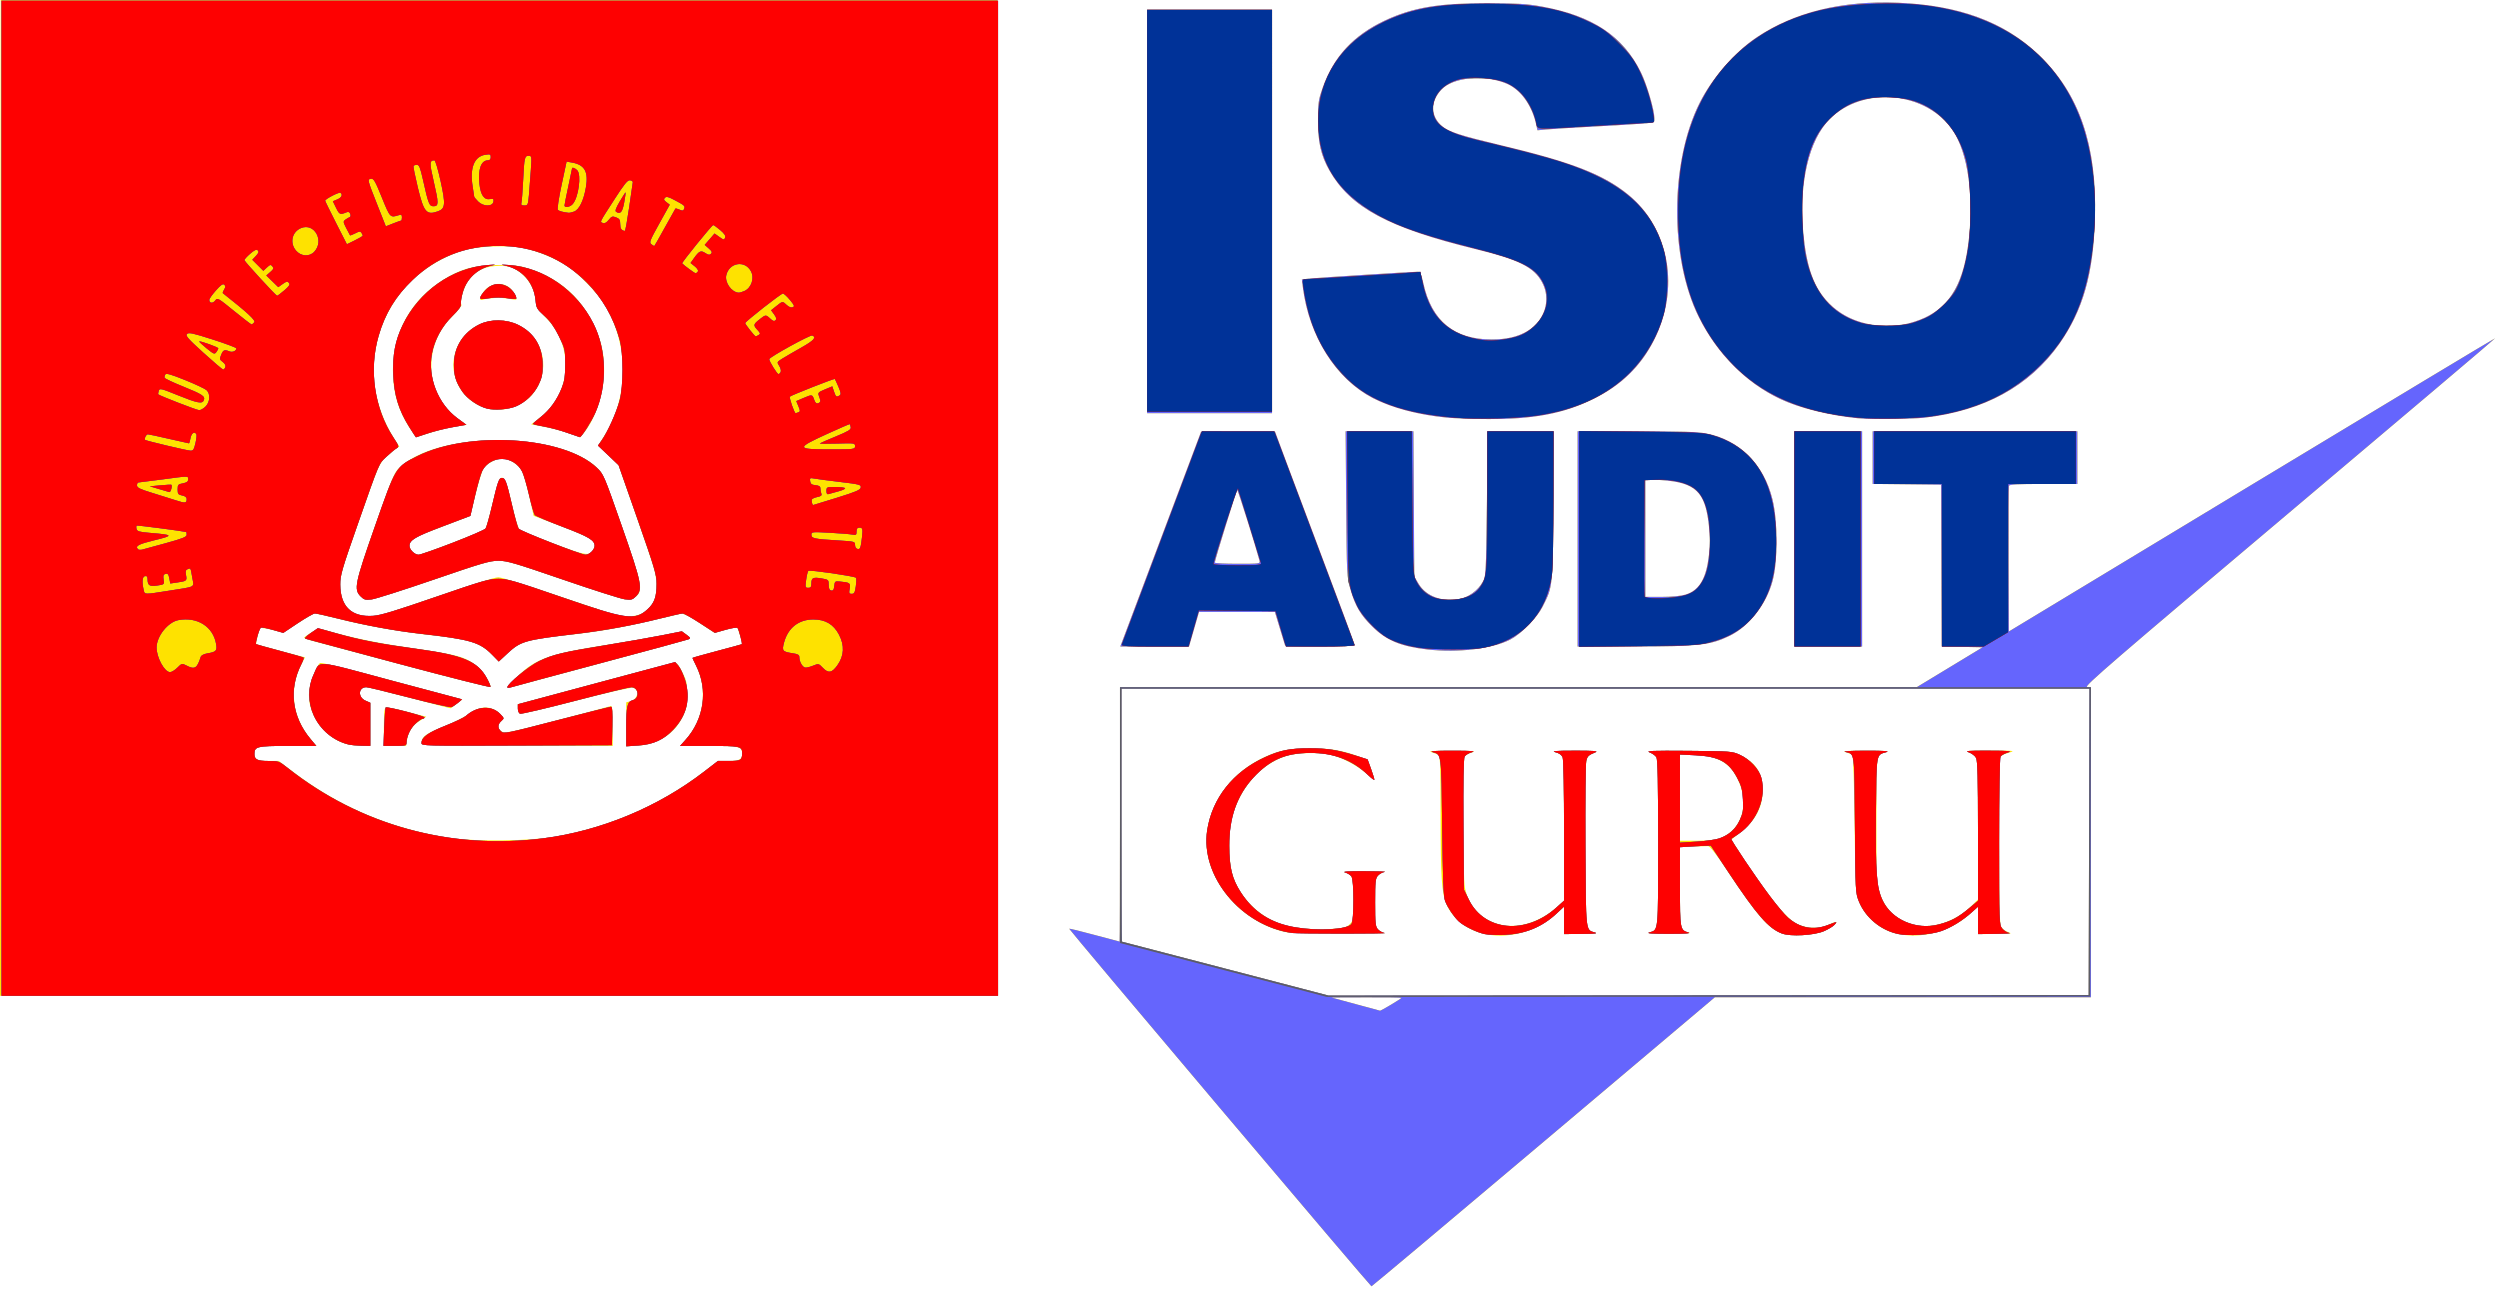 <?xml version="1.0" encoding="UTF-8" standalone="no"?>
<svg
   xmlns:dc="http://purl.org/dc/elements/1.1/"
   xmlns:cc="http://creativecommons.org/ns#"
   xmlns:rdf="http://www.w3.org/1999/02/22-rdf-syntax-ns#"
   xmlns:svg="http://www.w3.org/2000/svg"
   xmlns="http://www.w3.org/2000/svg"
   xmlns:sodipodi="http://sodipodi.sourceforge.net/DTD/sodipodi-0.dtd"
   xmlns:inkscape="http://www.inkscape.org/namespaces/inkscape"
   version="1.1"
   id="svg3428"
   width="116.385"
   height="60"
   viewBox="0 0 116.385 60"
   sodipodi:docname="logo-small.svg"
   inkscape:version="1.0 (4035a4fb49, 2020-05-01)">
  <defs
     id="defs3432" />
  <sodipodi:namedview
     fit-margin-bottom="0"
     fit-margin-right="0"
     fit-margin-left="0"
     fit-margin-top="0"
     inkscape:document-rotation="0"
     pagecolor="#ffffff"
     bordercolor="#666666"
     borderopacity="1"
     objecttolerance="10"
     gridtolerance="10"
     guidetolerance="10"
     inkscape:pageopacity="0"
     inkscape:pageshadow="2"
     inkscape:window-width="1920"
     inkscape:window-height="1011"
     id="namedview3430"
     showgrid="false"
     inkscape:zoom="2.2934226"
     inkscape:cx="265.76097"
     inkscape:cy="122.41103"
     inkscape:window-x="-9"
     inkscape:window-y="-9"
     inkscape:window-maximized="1"
     inkscape:current-layer="g3436" />
  <g
     transform="translate(9.5692722e-4,-0.596)"
     inkscape:groupmode="layer"
     inkscape:label="Image"
     id="g3436">
    <g
       style="stroke-width:4.557"
       id="g3440"
       transform="matrix(0.219,0,0,0.219,-7.4701383e-4,0.561)">
      <path
         style="fill:#fee200;stroke-width:1.458"
         d="m 259.268,235.634 c -17.651,-20.876 -32.046,-38.002 -31.99,-38.058 0.056,-0.056 2.474,0.537 5.372,1.319 2.899,0.782 5.306,1.422 5.35,1.423 0.044,10e-4 0.08,-12.166 0.08,-27.038 v -27.04 h 84.685 84.685 l 7,-4.24 7,-4.24 -4.322,-0.089 -4.322,-0.089 -0.083,-17.191 -0.083,-17.191 -7.28,-0.086 -7.28,-0.086 v -5.594 -5.594 h 21.76 21.76 V 97.44 103.04 H 434.39 c -5.473,0 -7.247,0.096 -7.363,0.4 -0.084,0.22 -0.116,7.275 -0.07,15.677 l 0.083,15.277 51.643,-31.207 c 28.404,-17.164 51.674,-31.167 51.713,-31.117 0.038,0.05 -19.652,16.722 -43.757,37.05 -37.207,31.378 -43.701,36.975 -42.993,37.061 l 0.834,0.101 v 32.939 32.939 h -39.978 -39.978 l -36.402,30.72 c -20.021,16.896 -36.483,30.718 -36.582,30.715 -0.099,-0.003 -14.621,-17.085 -32.272,-37.961 z m 36.436,-21.91 c 1.219,-0.724 2.216,-1.372 2.216,-1.44 0,-0.068 -3.348,-0.113 -7.44,-0.099 l -7.44,0.024 5.12,1.389 c 2.816,0.764 5.167,1.401 5.224,1.416 0.057,0.015 1.101,-0.566 2.32,-1.29 z m 148.377,-34.604 0.082,-32.56 H 341.282 238.4 v 26.88 c 0,14.784 0.036,26.884 0.08,26.889 0.044,0.005 9.944,2.584 22,5.732 l 21.92,5.722 80.8,-0.052 80.8,-0.052 z m -129.194,19.407 c -3.403,-0.914 -6.142,-3.188 -7.413,-6.153 -1.01,-2.355 -1.23,-5.741 -1.232,-18.975 -0.002,-9.497 -0.095,-12.437 -0.402,-12.691 -0.22,-0.182 -0.904,-0.474 -1.52,-0.65 -0.855,-0.244 0.166,-0.319 4.32,-0.315 4.663,0.004 5.266,0.059 4.221,0.383 -0.67,0.208 -1.352,0.589 -1.515,0.846 -0.434,0.687 -0.391,25.792 0.049,27.893 0.888,4.247 3.869,7.176 8.097,7.958 3.586,0.663 7.971,-0.777 11.308,-3.713 l 1.68,-1.478 v -14.834 c 0,-8.386 -0.13,-15.175 -0.298,-15.618 -0.203,-0.535 -0.686,-0.887 -1.52,-1.108 -0.965,-0.256 -0.112,-0.326 4.058,-0.335 3.93,-0.008 5.076,0.073 4.48,0.32 -1.584,0.655 -1.747,0.823 -2.005,2.055 -0.144,0.688 -0.22,8.824 -0.168,18.081 0.102,18.359 0.021,17.615 1.974,18.181 0.746,0.216 0.045,0.297 -2.76,0.319 l -3.76,0.029 v -2.912 -2.912 l -1.705,1.558 c -4.267,3.9 -10.544,5.509 -15.887,4.073 z m 63.912,0.074 c -2.982,-1.109 -5.225,-3.698 -11.932,-13.775 -2.132,-3.204 -3.397,-4.818 -3.76,-4.8 -0.301,0.015 -1.771,0.051 -3.267,0.08 l -2.72,0.053 v 8.419 c 0,9.267 0.019,9.364 1.936,9.816 0.713,0.168 -0.767,0.261 -4.176,0.264 -3.671,0.003 -4.975,-0.085 -4.28,-0.286 1.964,-0.569 1.88,0.276 1.88,-18.982 0,-12.799 -0.102,-17.803 -0.371,-18.26 -0.204,-0.346 -0.852,-0.808 -1.44,-1.028 -0.888,-0.332 0.498,-0.387 8.211,-0.331 9.266,0.067 9.283,0.069 11.04,0.9 3.333,1.576 4.781,3.803 4.793,7.367 0.012,3.681 -1.515,6.587 -4.805,9.141 l -1.865,1.448 1.878,2.926 c 3.347,5.215 7.437,10.786 9.421,12.831 1.481,1.527 2.342,2.131 3.653,2.564 1.971,0.65 4.174,0.552 5.796,-0.257 0.587,-0.293 1.212,-0.533 1.388,-0.533 0.701,0 -0.881,1.263 -2.442,1.949 -2.082,0.915 -7.063,1.189 -8.938,0.492 z m -13.342,-20.208 c 5.297,-1.869 6.768,-8.326 3.172,-13.929 -1.699,-2.648 -4.555,-3.824 -9.286,-3.824 h -2.224 v 9.12 9.12 h 3.48 c 2.295,0 3.949,-0.166 4.858,-0.486 z m 37.545,20.195 c -3.479,-0.844 -6.511,-3.466 -7.834,-6.774 -0.747,-1.869 -0.759,-2.086 -0.923,-16.359 -0.103,-8.997 -0.287,-14.582 -0.486,-14.775 -0.176,-0.171 -0.824,-0.453 -1.44,-0.627 -0.849,-0.24 0.195,-0.316 4.32,-0.316 4.111,0 5.166,0.077 4.32,0.315 -2.187,0.614 -2.08,-0.127 -2.08,14.439 0,12.714 0.025,13.269 0.707,15.436 1.162,3.692 3.805,6.051 7.718,6.891 3.59,0.77 8.339,-0.815 11.494,-3.836 l 1.68,-1.608 -0.005,-14.647 c -0.004,-11.144 -0.101,-14.839 -0.408,-15.447 -0.222,-0.441 -0.903,-0.972 -1.515,-1.182 -0.952,-0.327 -0.363,-0.385 4.088,-0.4 2.86,-0.01 5.2,0.048 5.2,0.13 0,0.081 -0.559,0.298 -1.243,0.482 -0.861,0.232 -1.303,0.556 -1.436,1.052 -0.106,0.395 -0.192,8.422 -0.192,17.838 2.5e-4,13.141 0.094,17.306 0.404,17.92 0.222,0.441 0.903,0.972 1.515,1.182 0.986,0.339 0.686,0.384 -2.648,0.4 l -3.76,0.018 v -2.906 -2.906 l -1.84,1.647 c -4.175,3.738 -10.321,5.322 -15.637,4.032 z M 273.641,198.36 c -3.706,-0.616 -7.961,-2.875 -10.916,-5.795 -4.96,-4.902 -7.143,-11 -5.98,-16.703 1.274,-6.246 5.304,-11.379 11.305,-14.399 3.474,-1.748 5.751,-2.231 10.51,-2.228 4.292,0.002 6.72,0.413 10.429,1.763 1.753,0.638 1.804,0.691 2.483,2.627 0.382,1.087 0.692,2.097 0.691,2.245 -0.002,0.148 -0.754,-0.405 -1.672,-1.23 -1.942,-1.746 -5.107,-3.414 -7.612,-4.009 -2.617,-0.623 -7.126,-0.497 -9.519,0.266 -5.404,1.722 -9.855,6.829 -11.489,13.184 -0.733,2.851 -0.733,8.753 9.6e-4,11.52 1.471,5.549 6.522,10.294 12.208,11.468 2.767,0.572 6.386,0.782 9.291,0.54 2.334,-0.194 2.93,-0.36 3.556,-0.986 0.718,-0.718 0.753,-0.958 0.753,-5.186 0,-4.84 -0.15,-5.334 -1.76,-5.815 -0.653,-0.195 0.679,-0.28 4.16,-0.266 2.816,0.011 4.739,0.079 4.273,0.151 -0.466,0.072 -1.114,0.425 -1.44,0.786 -0.525,0.58 -0.593,1.238 -0.593,5.709 0,4.471 0.068,5.128 0.593,5.708 0.326,0.36 0.974,0.714 1.44,0.785 0.466,0.072 -3.617,0.135 -9.073,0.141 -5.456,0.006 -10.693,-0.118 -11.639,-0.275 z M 0.08,106 0.16,0.16 H 106.08 212 L 212.08,106 l 0.081,105.84 H 106.08 -9.5662724e-4 Z M 118.4,177.952 c 11.573,-2.171 21.781,-6.636 30.945,-13.535 l 3.316,-2.496 h 2.166 c 2.313,0 2.934,-0.313 2.934,-1.481 0,-1.589 -0.535,-1.719 -7.09,-1.719 h -6.084 l 1.24,-1.409 c 3.882,-4.411 4.687,-10.647 2.041,-15.822 -0.391,-0.765 -0.657,-1.445 -0.59,-1.512 0.067,-0.067 2.417,-0.726 5.222,-1.466 2.806,-0.74 5.151,-1.381 5.211,-1.424 0.155,-0.112 -0.894,-3.646 -1.083,-3.646 -0.085,0 -1.183,0.285 -2.439,0.633 l -2.283,0.633 -3.207,-2.101 c -2.44,-1.598 -3.404,-2.064 -4.032,-1.947 -0.454,0.085 -3.312,0.746 -6.352,1.47 -6.236,1.486 -11.224,2.338 -17.994,3.074 -8.296,0.902 -9.858,1.396 -12.584,3.973 l -1.704,1.611 -1.096,-1.131 c -2.762,-2.85 -4.774,-3.527 -13.256,-4.461 -6.767,-0.745 -13.239,-1.874 -19.25,-3.358 -2.844,-0.702 -5.332,-1.277 -5.529,-1.277 -0.198,0 -1.784,0.925 -3.525,2.054 l -3.166,2.054 -2.341,-0.602 c -1.288,-0.331 -2.431,-0.5 -2.541,-0.374 -0.231,0.263 -1.003,3.315 -0.862,3.408 0.052,0.034 2.404,0.677 5.227,1.428 l 5.132,1.365 -0.912,1.84 c -2.509,5.062 -1.723,10.908 2.079,15.467 l 1.268,1.52 h -6.087 c -6.558,0 -7.093,0.13 -7.093,1.719 0,1.174 0.619,1.481 2.982,1.481 h 2.214 l 2.922,2.218 c 9.952,7.555 20.826,12.163 33.322,14.119 5.477,0.858 17.538,0.697 22.88,-0.306 z M 73.384,158.259 c -4.769,-1.491 -8.211,-6.577 -7.654,-11.313 0.211,-1.792 1.539,-5.22 2.252,-5.811 0.257,-0.213 4.781,0.866 14.118,3.368 7.557,2.025 14.29,3.828 14.961,4.007 l 1.221,0.326 -1.185,0.942 c -0.652,0.518 -1.26,0.942 -1.351,0.942 -0.091,0 -4.039,-1.008 -8.773,-2.24 -4.734,-1.232 -8.87,-2.24 -9.191,-2.24 -1.625,0 -1.702,2.153 -0.102,2.858 l 1.04,0.458 v 4.582 4.582 l -2,-0.021 c -1.1,-0.012 -2.601,-0.209 -3.336,-0.439 z m 8.216,-3.549 c 0,-3.042 0.103,-4.049 0.426,-4.173 0.234,-0.09 2.261,0.319 4.504,0.908 l 4.079,1.072 -1.455,0.92 c -1.513,0.957 -2.348,2.269 -2.658,4.18 l -0.179,1.104 h -2.358 -2.358 z m 8,3.545 c 0,-1.488 0.728,-2.057 4.656,-3.639 2.162,-0.871 4.483,-2.02 5.158,-2.555 2.47,-1.957 5.13,-1.998 6.94,-0.109 0.859,0.897 0.859,0.897 0.213,1.482 -0.849,0.768 -0.82,1.638 0.073,2.221 0.66,0.43 1.642,0.23 11.76,-2.395 6.072,-1.575 11.22,-2.931 11.44,-3.012 0.308,-0.113 0.4,0.849 0.4,4.162 v 4.31 h -20.32 c -17.556,0 -20.32,-0.063 -20.32,-0.465 z m 43.52,-4.128 v -4.675 l 0.807,-0.203 c 1.685,-0.423 2.125,-2.504 0.61,-2.884 -0.448,-0.112 -5.291,0.992 -12.113,2.761 -6.252,1.622 -11.587,2.864 -11.856,2.761 -0.283,-0.108 -0.489,-0.578 -0.489,-1.113 v -0.925 l 6.16,-1.656 c 25.042,-6.733 27.297,-7.304 27.673,-7.003 0.216,0.173 0.792,1.128 1.28,2.122 0.758,1.545 0.887,2.202 0.887,4.527 0,2.262 -0.14,3.016 -0.83,4.48 -1.792,3.799 -5.27,6.085 -9.643,6.338 l -2.486,0.144 z M 86.4,141.731 c -9.768,-2.602 -18.66,-4.971 -19.76,-5.266 -1.1,-0.295 -1.995,-0.628 -1.99,-0.74 0.006,-0.112 0.69,-0.619 1.52,-1.126 1.396,-0.852 1.607,-0.893 2.79,-0.549 5.58,1.624 10.989,2.762 17.723,3.729 10.56,1.517 12.161,1.95 14.773,4.002 1.1,0.864 3.019,3.884 2.808,4.418 -0.057,0.145 -8.096,-1.866 -17.864,-4.467 z M 107.84,146.275 c 0,-0.138 0.972,-1.189 2.16,-2.335 3.99,-3.852 6.874,-4.848 19.76,-6.829 2.992,-0.46 7.641,-1.264 10.331,-1.787 l 4.891,-0.951 0.985,0.701 c 0.732,0.521 0.873,0.762 0.549,0.936 -0.24,0.129 -8.356,2.35 -18.036,4.936 -9.68,2.586 -18.284,4.899 -19.12,5.141 -0.836,0.242 -1.52,0.327 -1.52,0.189 z M 81.28,130.763 c 0.968,-0.235 6.631,-2.104 12.585,-4.155 6.496,-2.237 11.317,-3.728 12.056,-3.728 0.736,0 5.751,1.545 12.472,3.842 6.182,2.113 11.845,3.982 12.584,4.152 3.104,0.716 5.408,0.231 7.003,-1.475 1.205,-1.289 1.54,-2.377 1.54,-5.001 0,-2.094 -0.328,-3.223 -4.022,-13.819 l -4.022,-11.539 -2.163,-2.08 -2.163,-2.08 1.372,-2.206 c 5.163,-8.303 5.191,-19.047 0.072,-27.608 -1.514,-2.531 -5.38,-6.555 -7.924,-8.247 -2.564,-1.705 -6.269,-3.244 -9.423,-3.914 -3.292,-0.7 -9.827,-0.428 -12.846,0.534 -10.297,3.281 -17.353,11.65 -18.742,22.231 -0.791,6.025 0.714,12.365 4.238,17.858 l 0.994,1.549 -0.765,0.529 c -0.421,0.291 -1.388,1.113 -2.148,1.827 -1.342,1.259 -1.507,1.651 -5.52,13.071 -3.735,10.63 -4.136,11.981 -4.13,13.915 0.018,5.346 3.346,7.704 8.953,6.345 z m -4.613,-3.828 c -1.503,-1.503 -1.257,-2.714 3.035,-14.959 3.184,-9.083 4.041,-11.204 4.88,-12.08 7.922,-8.269 34.68,-8.253 42.703,0.026 0.877,0.905 1.663,2.839 4.88,12 4.335,12.348 4.62,13.808 2.954,15.126 -0.71,0.562 -1.158,0.663 -2.32,0.525 -0.792,-0.094 -6.712,-1.981 -13.157,-4.193 -10.026,-3.441 -12,-4.022 -13.683,-4.022 -1.681,0 -3.67,0.583 -13.716,4.024 -6.462,2.213 -12.425,4.104 -13.25,4.201 -1.314,0.156 -1.603,0.075 -2.328,-0.649 z m 19.53,-11.407 c 3.649,-1.403 6.772,-2.69 6.942,-2.86 0.17,-0.17 0.851,-2.565 1.514,-5.322 0.663,-2.758 1.368,-5.176 1.565,-5.373 0.869,-0.869 1.434,0.296 2.612,5.39 0.692,2.991 1.37,5.213 1.655,5.421 0.265,0.194 3.448,1.481 7.073,2.86 7.068,2.689 7.898,2.812 8.597,1.277 0.77,-1.691 0.025,-2.227 -6.633,-4.777 l -6.077,-2.327 -0.988,-4.306 c -0.543,-2.368 -1.273,-4.793 -1.62,-5.389 -0.731,-1.252 -2.755,-2.51 -4.05,-2.518 -1.227,-0.007 -3.301,1.106 -3.983,2.138 -0.311,0.47 -1.076,2.936 -1.7,5.479 l -1.135,4.624 -3.505,1.346 c -1.927,0.74 -4.569,1.749 -5.87,2.242 -2.569,0.973 -3.555,1.729 -3.555,2.726 0,0.816 1.093,1.92 1.902,1.92 0.342,0 3.607,-1.148 7.255,-2.551 z M 87.213,91.358 c -2.561,-3.859 -3.692,-7.697 -3.692,-12.527 0,-8.498 4.279,-15.683 11.84,-19.883 3.325,-1.847 6.057,-2.47 10.72,-2.445 3.602,0.019 4.503,0.136 6.72,0.869 6.054,2.001 10.549,5.917 13.303,11.589 1.714,3.528 2.309,6.086 2.311,9.92 0.002,4.796 -1.748,10.191 -4.334,13.362 L 123.36,93.125 120.98,92.29 c -1.309,-0.459 -3.658,-1.078 -5.219,-1.376 l -2.839,-0.542 1.877,-1.458 c 6.832,-5.306 7.297,-15.3 0.998,-21.464 -1.578,-1.544 -1.876,-2.013 -1.876,-2.951 0,-1.988 -1.186,-4.523 -2.766,-5.914 -1.857,-1.634 -3.197,-2.064 -5.85,-1.874 -2.523,0.181 -4.328,1.168 -5.768,3.156 -0.944,1.303 -1.843,4.466 -1.45,5.102 0.116,0.187 -0.718,1.245 -1.852,2.352 -6.535,6.376 -5.952,16.777 1.228,21.919 l 1.722,1.233 -2.413,0.389 c -1.327,0.214 -3.736,0.807 -5.352,1.317 -1.617,0.51 -2.961,0.93 -2.988,0.933 -0.027,0.003 -0.575,-0.787 -1.219,-1.757 z m 15.665,-4.553 c -3.018,-1.08 -5.198,-3.348 -6.099,-6.344 -1.325,-4.402 0.764,-9.205 4.884,-11.228 2.632,-1.292 5.869,-1.3 8.476,-0.02 5.658,2.779 7.109,10.039 2.971,14.873 -2.338,2.732 -6.848,3.93 -10.232,2.719 z M 102.08,63.684 c 0,-0.799 1.13,-2.251 2.114,-2.718 1.368,-0.649 2.637,-0.61 3.831,0.118 0.868,0.529 2.031,2.407 1.697,2.74 -0.068,0.068 -0.843,-0.016 -1.723,-0.186 -1.461,-0.283 -4.435,-0.139 -5.49,0.266 -0.236,0.091 -0.43,-0.008 -0.43,-0.22 z m 201.44,74.546 c -5.722,-0.647 -8.791,-1.92 -11.814,-4.899 -2.493,-2.457 -3.619,-4.373 -4.63,-7.872 -0.783,-2.712 -0.792,-2.889 -0.915,-18.178 l -0.124,-15.44 h 7.21 7.21 l 0.092,15.44 0.092,15.44 0.889,1.512 c 1.652,2.811 5.317,4.058 9.191,3.129 2.055,-0.493 4.217,-2.428 4.827,-4.32 0.305,-0.946 0.444,-5.189 0.533,-16.24 l 0.121,-14.96 h 7.039 7.039 L 330.165,107.76 c -0.125,17.522 -0.076,17.062 -2.244,21.356 -1.206,2.39 -4.623,5.859 -6.914,7.02 -3.876,1.964 -11.045,2.822 -17.487,2.094 z M 246.721,114.8 l 8.575,-22.8 7.872,-0.086 c 4.33,-0.047 7.872,-0.036 7.872,0.025 0,0.061 3.816,10.237 8.48,22.615 4.664,12.377 8.48,22.626 8.48,22.775 0,0.149 -3.317,0.271 -7.37,0.271 -5.612,0 -7.402,-0.095 -7.502,-0.4 -0.073,-0.22 -0.578,-1.876 -1.124,-3.68 l -0.992,-3.28 -8.066,3.2e-4 -8.066,3.2e-4 -0.534,1.84 c -0.294,1.012 -0.772,2.668 -1.063,3.68 l -0.529,1.84 h -7.304 -7.304 l 8.575,-22.8 z m 21.011,4.502 c -0.702,-2.686 -4.567,-14.976 -4.71,-14.978 -0.168,-0.003 -4.799,14.928 -4.788,15.437 0.003,0.132 2.182,0.24 4.843,0.24 4.814,0 4.836,-0.003 4.655,-0.698 z M 335.36,114.72 V 91.84 h 12.452 c 9.564,0 13.016,0.108 14.883,0.465 7.044,1.348 12.262,6.54 14.089,14.021 1.145,4.689 1.162,13.028 0.034,17.27 -1.331,5.008 -4.987,9.692 -9.152,11.725 -4.056,1.979 -6.642,2.27 -20.226,2.275 l -12.08,0.004 z m 22.915,11.848 c 2.941,-0.873 4.426,-3.364 4.996,-8.378 0.255,-2.244 0.25,-3.956 -0.018,-6.412 -0.778,-7.122 -2.833,-9.071 -10.077,-9.556 l -3.415,-0.229 V 114.516 127.04 h 3.462 c 2.121,0 4.078,-0.183 5.053,-0.472 z M 381.44,114.72 V 91.84 h 7.2 7.2 V 114.72 137.6 h -7.2 -7.2 z M 307.616,88.939 c -6.13,-0.593 -11.728,-2.072 -15.776,-4.166 -7.843,-4.058 -13.582,-13.137 -14.886,-23.549 l -0.207,-1.656 1.387,-0.175 c 1.262,-0.16 22.115,-1.474 23.355,-1.473 0.398,6.4e-4 0.663,0.612 1.077,2.481 1.772,8.007 6.556,11.927 14.543,11.916 3.146,-0.004 5.498,-0.547 7.526,-1.736 3.781,-2.216 5.159,-6.776 3.158,-10.453 -1.734,-3.188 -4.921,-4.778 -14.033,-7.001 -18.643,-4.548 -26.682,-8.87 -31.163,-16.753 -1.795,-3.158 -2.438,-5.969 -2.425,-10.613 0.01,-3.821 0.092,-4.389 1.003,-6.964 2.333,-6.594 6.573,-11.161 13.276,-14.3 5.891,-2.759 11.51,-3.692 22.03,-3.657 6.173,0.021 8.179,0.145 11.2,0.696 10.834,1.975 17.287,6.247 21.117,13.979 1.27,2.563 2.883,8.037 2.883,9.783 0,0.845 -0.096,0.906 -1.68,1.074 -0.924,0.098 -5.712,0.395 -10.64,0.66 -4.928,0.265 -9.762,0.559 -10.743,0.654 l -1.783,0.172 -0.354,-1.529 c -0.905,-3.914 -3.27,-7.135 -6.148,-8.373 -4.715,-2.028 -11.531,-1.398 -13.976,1.293 -2.343,2.578 -2.269,5.663 0.186,7.728 1.446,1.216 3.8,1.981 12.467,4.051 15.12,3.61 21.759,6.181 27.061,10.478 8.848,7.17 11.118,20.121 5.451,31.094 -2.847,5.513 -6.945,9.47 -12.803,12.364 -6.312,3.118 -12.822,4.346 -22.656,4.272 -3.203,-0.024 -7.004,-0.158 -8.447,-0.298 z m 87.264,0.124 c -6.226,-0.638 -12.419,-2.186 -16.504,-4.124 -7.258,-3.444 -13.35,-9.581 -17.24,-17.369 -6.232,-12.473 -6.154,-33.008 0.172,-45.544 2.671,-5.294 7.475,-10.808 12.133,-13.928 8.01,-5.366 18.153,-7.845 30.08,-7.353 12.954,0.535 22.538,4.086 29.844,11.058 8.641,8.247 12.422,19.225 11.97,34.758 -0.345,11.85 -2.523,19.502 -7.606,26.72 -6.275,8.912 -15.968,14.217 -28.621,15.666 -2.662,0.305 -11.668,0.379 -14.227,0.116 z m 9.92,-19.957 c 1.144,-0.181 3.128,-0.823 4.41,-1.426 5.548,-2.612 8.356,-7.684 9.338,-16.867 1.007,-9.42 -0.291,-18.187 -3.384,-22.847 -5.546,-8.356 -19.052,-9.652 -26.199,-2.515 -4.421,4.415 -6.574,13.569 -5.649,24.017 0.667,7.539 2.276,11.958 5.541,15.227 3.866,3.87 9.506,5.43 15.943,4.411 z M 243.84,45.12 V 2.24 h 13.28 13.28 V 45.12 88 h -13.28 -13.28 z"
         id="path3450" />
      <path
         style="fill:#6565fd;stroke-width:1.458"
         d="m 259.268,235.634 c -17.651,-20.876 -32.046,-38.002 -31.99,-38.058 0.056,-0.056 2.474,0.537 5.372,1.319 2.899,0.782 5.306,1.422 5.35,1.423 0.044,10e-4 0.08,-12.166 0.08,-27.038 v -27.04 h 84.685 84.685 l 7,-4.24 7,-4.24 -4.322,-0.089 -4.322,-0.089 -0.083,-17.191 -0.083,-17.191 -7.28,-0.086 -7.28,-0.086 v -5.594 -5.594 h 21.76 21.76 V 97.44 103.04 H 434.39 c -5.473,0 -7.247,0.096 -7.363,0.4 -0.084,0.22 -0.116,7.275 -0.07,15.677 l 0.083,15.277 51.643,-31.207 c 28.404,-17.164 51.674,-31.167 51.713,-31.117 0.038,0.05 -19.652,16.722 -43.757,37.05 -37.207,31.378 -43.701,36.975 -42.993,37.061 l 0.834,0.101 v 32.939 32.939 h -39.978 -39.978 l -36.402,30.72 c -20.021,16.896 -36.483,30.718 -36.582,30.715 -0.099,-0.003 -14.621,-17.085 -32.272,-37.961 z m 36.436,-21.91 c 1.219,-0.724 2.216,-1.372 2.216,-1.44 0,-0.068 -3.348,-0.113 -7.44,-0.099 l -7.44,0.024 5.12,1.389 c 2.816,0.764 5.167,1.401 5.224,1.416 0.057,0.015 1.101,-0.566 2.32,-1.29 z m 148.377,-34.604 0.082,-32.56 H 341.282 238.4 v 26.88 c 0,14.784 0.036,26.884 0.08,26.889 0.044,0.005 9.944,2.584 22,5.732 l 21.92,5.722 80.8,-0.052 80.8,-0.052 z m -128.482,19.603 c -1.644,-0.35 -4.439,-1.712 -5.474,-2.667 -1.015,-0.937 -2.407,-3.006 -2.943,-4.376 -0.339,-0.865 -0.478,-4.444 -0.611,-15.711 -0.188,-15.892 -0.122,-15.381 -2.053,-15.941 -0.695,-0.201 0.61,-0.289 4.28,-0.286 4.119,0.003 5.015,0.075 4.073,0.324 -0.664,0.176 -1.355,0.597 -1.536,0.935 -0.215,0.402 -0.296,5.4 -0.233,14.454 l 0.096,13.839 1.051,2.134 c 3.3,6.7 12.099,7.501 18.562,1.69 l 1.667,-1.499 v -14.83 c 0,-8.383 -0.13,-15.17 -0.298,-15.613 -0.203,-0.535 -0.686,-0.887 -1.52,-1.108 -0.965,-0.256 -0.112,-0.326 4.058,-0.335 3.93,-0.008 5.076,0.073 4.48,0.32 -1.554,0.643 -1.736,0.808 -1.997,1.818 -0.145,0.561 -0.223,8.699 -0.174,18.085 0.099,18.615 0.017,17.849 1.971,18.415 0.746,0.216 0.045,0.297 -2.76,0.319 l -3.76,0.029 v -2.924 -2.924 l -1.525,1.426 c -3.138,2.935 -6.675,4.395 -11.115,4.589 -1.584,0.069 -3.492,-0.005 -4.24,-0.164 z m 63.2,-0.119 c -2.821,-1.055 -5.373,-3.978 -11.356,-13.004 -2.042,-3.08 -3.731,-5.632 -3.755,-5.67 -0.023,-0.039 -1.511,0.019 -3.306,0.128 l -3.263,0.199 v 8.37 c 0,9.073 0.029,9.236 1.76,9.752 0.658,0.196 -0.651,0.286 -4.16,0.285 -3.583,-9.6e-4 -4.82,-0.088 -4.12,-0.291 1.964,-0.569 1.88,0.276 1.88,-18.982 0,-12.799 -0.102,-17.803 -0.371,-18.26 -0.204,-0.346 -0.852,-0.809 -1.44,-1.03 -0.891,-0.334 0.479,-0.389 8.211,-0.328 8.975,0.071 9.335,0.098 10.953,0.826 2.105,0.947 4.089,3.064 4.583,4.891 1.136,4.2 -0.949,9.325 -4.863,11.951 -0.766,0.514 -1.452,0.975 -1.524,1.024 -0.204,0.139 5.201,8.173 8.158,12.125 1.461,1.953 3.195,4.024 3.854,4.602 2.575,2.261 5.396,2.793 8.516,1.607 2.062,-0.784 2.073,-0.784 1.39,-0.03 -0.304,0.336 -1.298,0.933 -2.21,1.328 -2.104,0.912 -7.096,1.194 -8.938,0.505 z M 365.508,178.376 c 2.065,-0.729 3.45,-1.974 4.329,-3.894 0.698,-1.525 0.782,-2.078 0.663,-4.354 -0.115,-2.196 -0.308,-2.928 -1.219,-4.637 -1.823,-3.419 -3.866,-4.518 -8.881,-4.774 l -3.28,-0.168 v 9.371 9.371 l 3.53,-0.223 c 1.942,-0.123 4.128,-0.434 4.858,-0.692 z m 38.026,20.336 c -3.726,-0.786 -7.005,-3.509 -8.391,-6.967 -0.717,-1.79 -0.733,-2.095 -0.838,-16.282 -0.117,-15.835 -0.003,-14.98 -2.068,-15.47 -0.618,-0.147 1.164,-0.248 4.402,-0.25 4.105,-0.003 5.165,0.073 4.32,0.311 -2.163,0.608 -2.07,0.06 -2.177,12.839 -0.107,12.737 0.138,15.98 1.411,18.67 1.941,4.103 7.139,6.341 11.898,5.122 2.617,-0.67 4.094,-1.452 6.446,-3.409 l 1.943,-1.617 -0.005,-14.788 c -0.004,-11.258 -0.101,-14.979 -0.408,-15.588 -0.222,-0.441 -0.903,-0.972 -1.515,-1.182 -0.944,-0.324 -0.317,-0.38 4.168,-0.366 4.551,0.013 5.112,0.068 4.061,0.394 -0.67,0.208 -1.352,0.589 -1.515,0.846 -0.172,0.272 -0.298,7.853 -0.301,18.105 -0.005,17.22 0.011,17.656 0.642,18.459 0.356,0.452 1.04,0.882 1.52,0.955 0.48,0.073 -0.819,0.154 -2.887,0.181 l -3.76,0.048 v -2.917 -2.917 l -1.27,1.147 c -1.976,1.786 -4.47,3.326 -6.57,4.059 -2.199,0.768 -6.892,1.087 -9.106,0.62 z m -128.815,-0.22 c -10.856,-1.501 -19.617,-12.086 -18.099,-21.867 1.054,-6.794 5.496,-12.398 12.283,-15.496 3.291,-1.502 5.325,-1.91 9.496,-1.903 3.844,0.006 5.909,0.339 9.92,1.599 l 2.4,0.754 0.72,2.011 c 0.396,1.106 0.72,2.149 0.72,2.318 -4e-5,0.169 -0.612,-0.285 -1.36,-1.008 -3.311,-3.2 -7.319,-4.714 -12.4,-4.683 -5.182,0.031 -8.48,1.478 -11.973,5.251 -3.467,3.745 -5.127,8.464 -5.113,14.534 0.011,4.588 0.604,6.995 2.418,9.801 2.742,4.242 6.347,6.566 11.59,7.469 4.877,0.84 11.1,0.483 11.958,-0.687 0.558,-0.761 0.558,-9.365 -3.2e-4,-10.128 -0.22,-0.301 -0.832,-0.676 -1.36,-0.834 -0.653,-0.195 0.679,-0.28 4.16,-0.266 2.816,0.011 4.739,0.079 4.273,0.151 -0.466,0.072 -1.114,0.425 -1.44,0.786 -0.525,0.581 -0.593,1.238 -0.593,5.709 0,4.471 0.068,5.128 0.593,5.708 0.326,0.36 0.974,0.714 1.44,0.785 0.466,0.072 -3.545,0.13 -8.913,0.13 -5.368,0 -10.192,-0.06 -10.72,-0.133 z M 0.32,106.08 V 0.32 H 106.24 212.16 V 106.08 211.84 H 106.24 0.32 Z M 115.503,178.359 c 12.167,-1.551 24.437,-6.644 34.212,-14.198 l 2.899,-2.24 h 2.379 c 2.521,0 2.767,-0.153 2.767,-1.722 0,-1.387 -0.428,-1.478 -6.981,-1.478 h -6.213 l 1.12,-1.24 c 3.988,-4.414 4.893,-10.645 2.298,-15.813 -0.431,-0.858 -0.783,-1.6 -0.783,-1.649 0,-0.049 2.34,-0.709 5.2,-1.466 2.86,-0.757 5.242,-1.408 5.294,-1.446 0.155,-0.113 -0.642,-3.165 -0.902,-3.455 -0.133,-0.148 -1.272,0.023 -2.533,0.38 l -2.292,0.649 -3.174,-2.06 c -1.746,-1.133 -3.402,-2.06 -3.68,-2.06 -0.278,0 -2.478,0.497 -4.889,1.104 -5.449,1.372 -11.707,2.525 -17.344,3.196 -11.433,1.361 -12.158,1.564 -14.998,4.193 l -1.856,1.719 -1.413,-1.441 c -2.613,-2.665 -4.601,-3.248 -15.173,-4.448 -5.499,-0.625 -11.702,-1.764 -17.528,-3.221 -2.424,-0.606 -4.658,-1.102 -4.962,-1.102 -0.305,0 -1.944,0.93 -3.643,2.066 l -3.089,2.066 -2.189,-0.627 c -1.204,-0.345 -2.352,-0.566 -2.551,-0.49 -0.344,0.13 -1.279,3.313 -1.034,3.518 0.064,0.053 2.328,0.685 5.031,1.404 2.703,0.719 4.981,1.374 5.062,1.455 0.081,0.081 -0.135,0.702 -0.479,1.379 -2.718,5.337 -2.016,11.175 1.91,15.871 l 1.271,1.52 h -6.076 c -6.546,0 -7.082,0.13 -7.082,1.719 0,1.174 0.619,1.481 2.979,1.481 2.161,0 2.255,0.035 4.176,1.554 15.321,12.113 34.579,17.395 54.268,14.885 z M 74.08,158.415 c -3.247,-0.81 -5.984,-3.1 -7.384,-6.18 -1.255,-2.759 -1.286,-6.007 -0.081,-8.555 1.54,-3.257 -0.229,-3.378 16.548,1.131 8.163,2.194 14.906,3.989 14.985,3.989 0.267,0 -1.666,1.491 -2.171,1.674 -0.277,0.101 -4.309,-0.809 -8.96,-2.022 -4.651,-1.213 -8.762,-2.207 -9.137,-2.209 -1.709,-0.009 -1.858,2.124 -0.199,2.854 l 1.04,0.458 v 4.582 4.582 l -1.84,-0.033 c -1.012,-0.018 -2.272,-0.141 -2.8,-0.272 z m 7.588,-3.699 c 0.085,-2.202 0.23,-4.08 0.322,-4.172 0.255,-0.255 8.25,1.815 8.25,2.136 0,0.154 -0.194,0.28 -0.431,0.28 -0.237,0 -0.95,0.504 -1.585,1.121 -1.066,1.035 -1.818,2.718 -1.822,4.079 -0.002,0.484 -0.332,0.56 -2.445,0.56 h -2.443 z m 7.932,3.385 c 0,-1.198 1.409,-2.216 5.094,-3.679 2.01,-0.798 3.954,-1.724 4.32,-2.056 2.358,-2.142 5.509,-2.323 7.33,-0.422 0.868,0.906 0.868,0.907 0.222,1.492 -0.811,0.734 -0.824,1.507 -0.037,2.219 0.582,0.526 1.131,0.417 11.801,-2.35 6.155,-1.596 11.357,-2.902 11.56,-2.902 0.263,0 0.343,1.164 0.279,4.08 l -0.09,4.08 -20.24,0.082 c -19.888,0.081 -20.24,0.071 -20.24,-0.542 z m 43.52,-3.314 c 0,-4.5 0.237,-5.496 1.378,-5.783 1.545,-0.388 1.287,-2.764 -0.3,-2.764 -0.451,0 -5.851,1.309 -12.001,2.909 -6.15,1.6 -11.392,2.829 -11.649,2.73 -0.259,-0.099 -0.467,-0.587 -0.467,-1.094 v -0.915 l 16.72,-4.488 16.72,-4.488 0.717,0.833 c 0.394,0.458 1.025,1.821 1.402,3.028 1.21,3.879 0.382,7.396 -2.456,10.43 -2.083,2.227 -4.256,3.228 -7.485,3.449 l -2.577,0.177 z M 84.782,141.27 c -10.658,-2.847 -19.578,-5.242 -19.823,-5.324 -0.282,-0.094 0.118,-0.536 1.088,-1.203 l 1.533,-1.055 4.05,1.136 c 5.083,1.426 9.1,2.2 17.01,3.277 9.751,1.328 12.903,2.642 14.831,6.185 0.494,0.907 0.851,1.764 0.793,1.904 -0.057,0.14 -8.824,-2.074 -19.482,-4.92 z M 107.84,146.262 c 0,-0.745 4.641,-4.554 6.786,-5.57 3.018,-1.429 4.859,-1.868 14.334,-3.42 4.312,-0.706 9.671,-1.649 11.91,-2.096 l 4.07,-0.811 0.99,0.732 c 0.879,0.65 0.925,0.759 0.41,0.972 -0.319,0.132 -8.716,2.409 -18.66,5.061 -9.944,2.652 -18.476,4.951 -18.96,5.109 -0.484,0.158 -0.88,0.169 -0.88,0.023 z m -70.133,-4.178 c 0.912,-0.912 0.997,-0.934 1.865,-0.482 1.831,0.955 2.307,0.677 3.096,-1.81 0.099,-0.313 0.668,-0.613 1.397,-0.736 1.895,-0.32 2.116,-0.556 1.871,-2.003 -0.622,-3.682 -4.003,-5.827 -8.005,-5.076 -2.235,0.419 -4.627,3.415 -4.644,5.815 -0.015,2.124 1.69,5.248 2.865,5.248 0.33,0 1.029,-0.43 1.555,-0.956 z m 140.333,-0.553 c 1.402,-1.999 1.505,-4.184 0.305,-6.468 -1.154,-2.195 -2.891,-3.223 -5.447,-3.223 -3.122,0 -5.397,1.79 -6.229,4.903 -0.478,1.787 -0.339,1.958 1.865,2.288 1.074,0.161 1.387,0.345 1.387,0.813 0,1.042 0.716,2.235 1.342,2.235 0.329,0 1.084,-0.203 1.677,-0.45 1.038,-0.434 1.112,-0.415 1.982,0.493 1.177,1.229 1.944,1.083 3.119,-0.591 z M 92.613,127.06 C 102.589,123.613 104.017,123.2 105.943,123.2 c 1.925,0 3.356,0.414 13.307,3.849 13.891,4.795 15.709,5.06 18.351,2.672 1.508,-1.362 1.981,-2.679 1.977,-5.499 -0.003,-1.918 -0.426,-3.349 -4.042,-13.662 l -4.04,-11.52 -2.193,-2.08 -2.193,-2.08 0.8,-1.12 c 1.24,-1.737 3.158,-6.005 3.81,-8.48 0.809,-3.07 0.806,-10.007 -0.005,-12.96 -1.261,-4.59 -3.724,-8.868 -6.985,-12.129 -5.146,-5.146 -11.497,-7.766 -18.809,-7.759 -7.078,0.007 -13.199,2.433 -18.187,7.209 -3.677,3.52 -5.863,7.115 -7.262,11.94 -2.074,7.153 -0.883,15.424 3.095,21.497 1.257,1.92 1.3,2.059 0.729,2.379 -0.334,0.187 -1.288,0.977 -2.12,1.755 -1.719,1.608 -1.354,0.746 -6.298,14.854 -3.197,9.124 -3.555,10.367 -3.549,12.32 0.015,4.737 2.404,7.006 7.033,6.679 1.574,-0.111 4.796,-1.085 13.253,-4.007 z m -15.946,-0.124 c -1.486,-1.486 -1.246,-2.66 3.046,-14.916 4.473,-12.773 4.362,-12.591 9.087,-14.929 10.972,-5.428 30.964,-4.15 37.983,2.429 1.534,1.438 1.542,1.456 5.377,12.42 4.276,12.225 4.529,13.481 3.017,14.993 -0.735,0.735 -0.99,0.801 -2.379,0.617 -0.855,-0.113 -6.775,-2.003 -13.154,-4.198 -10.263,-3.532 -11.841,-3.992 -13.701,-3.99 -1.855,0.002 -3.474,0.474 -13.782,4.021 -6.424,2.211 -12.352,4.1 -13.173,4.199 -1.308,0.158 -1.596,0.077 -2.32,-0.647 z m 19.586,-11.406 c 3.642,-1.402 6.779,-2.766 6.973,-3.031 0.193,-0.264 0.814,-2.465 1.38,-4.89 1.198,-5.137 1.454,-5.849 2.096,-5.849 0.708,0 0.961,0.68 2.124,5.706 0.584,2.522 1.214,4.795 1.401,5.05 0.392,0.537 13.256,5.564 14.237,5.564 0.822,0 1.936,-1.084 1.936,-1.885 0,-1.202 -1.215,-1.93 -6.72,-4.024 -3.08,-1.172 -5.764,-2.302 -5.963,-2.511 -0.2,-0.209 -0.757,-2.108 -1.239,-4.22 -0.482,-2.112 -1.143,-4.368 -1.469,-5.013 -1.783,-3.523 -6.698,-3.616 -8.51,-0.162 -0.293,0.558 -0.976,2.936 -1.518,5.285 l -0.986,4.27 -5.917,2.238 c -5.815,2.2 -7.037,2.918 -7.037,4.137 0,0.801 1.113,1.885 1.936,1.885 0.361,0 3.635,-1.147 7.277,-2.55 z M 86.924,90.8 c -2.184,-3.514 -3.154,-6.714 -3.322,-10.96 -0.171,-4.294 0.38,-7.216 1.99,-10.563 3.452,-7.177 10.539,-12.181 18.089,-12.774 1.831,-0.144 1.915,-0.128 0.699,0.134 -2.865,0.616 -5.169,2.771 -5.993,5.605 -0.281,0.967 -0.468,2.09 -0.415,2.495 0.071,0.544 -0.409,1.232 -1.842,2.64 -2.225,2.185 -3.785,5.068 -4.321,7.984 -0.92,5.007 1.327,10.683 5.425,13.7 l 1.897,1.397 -2.945,0.522 c -1.62,0.287 -4.016,0.885 -5.325,1.33 -1.309,0.444 -2.406,0.809 -2.438,0.81 -0.031,0.001 -0.706,-1.042 -1.499,-2.318 z M 120.48,92.136 c -1.408,-0.504 -3.604,-1.093 -4.88,-1.309 -1.276,-0.216 -2.309,-0.472 -2.296,-0.57 0.013,-0.098 0.756,-0.754 1.652,-1.458 1.912,-1.504 3.433,-3.607 4.455,-6.163 0.597,-1.494 0.734,-2.442 0.733,-5.078 -0.002,-3.167 -0.033,-3.304 -1.358,-5.979 -0.988,-1.995 -1.821,-3.156 -3.067,-4.278 -1.601,-1.443 -1.722,-1.656 -1.888,-3.345 -0.371,-3.767 -2.801,-6.542 -6.416,-7.328 -1.125,-0.245 -0.997,-0.265 0.817,-0.131 7.386,0.547 14.35,5.376 17.904,12.415 2.837,5.621 3.006,13.119 0.427,18.952 -0.84,1.9 -2.983,5.276 -3.314,5.223 -0.115,-0.018 -1.361,-0.446 -2.769,-0.95 z m -16.945,-5.118 c -1.84,-0.458 -4.229,-2.105 -5.251,-3.62 -1.4,-2.076 -1.805,-3.387 -1.792,-5.798 0.021,-3.723 1.995,-6.803 5.452,-8.505 2.334,-1.149 5.714,-1.1 8.193,0.117 3.428,1.683 5.204,4.595 5.215,8.547 0.006,1.993 -0.146,2.712 -0.895,4.236 -0.966,1.967 -2.83,3.737 -4.805,4.562 -1.523,0.636 -4.509,0.861 -6.119,0.46 z M 102.08,63.452 c 0,-0.232 0.468,-0.928 1.04,-1.548 1.303,-1.411 2.855,-1.732 4.532,-0.936 1.032,0.49 2.108,1.833 2.108,2.633 0,0.15 -0.864,0.13 -1.92,-0.045 -1.27,-0.21 -2.57,-0.21 -3.84,0 -1.535,0.254 -1.92,0.233 -1.92,-0.104 z M 35.753,125.755 c 6.083,-0.96 5.484,-0.634 5.12,-2.789 -0.366,-2.166 -0.316,-2.077 -0.995,-1.816 -0.409,0.157 -0.488,0.448 -0.337,1.251 0.229,1.218 0.148,1.287 -1.844,1.576 l -1.502,0.218 -0.206,-1.1 c -0.162,-0.863 -0.332,-1.067 -0.793,-0.946 -0.466,0.122 -0.551,0.369 -0.416,1.201 0.168,1.037 0.155,1.05 -1.35,1.276 -1.657,0.249 -2.056,-0.016 -2.065,-1.368 -0.004,-0.538 -0.16,-0.711 -0.565,-0.628 -0.565,0.117 -0.652,1.252 -0.235,3.051 0.203,0.875 0.128,0.874 5.188,0.075 z m 146.17,-0.975 c 0.123,-0.891 0.14,-1.703 0.039,-1.805 -0.34,-0.34 -9.9,-1.725 -10.139,-1.468 -0.13,0.139 -0.337,1.009 -0.459,1.933 -0.207,1.563 -0.176,1.68 0.447,1.68 0.533,0 0.67,-0.199 0.67,-0.97 0,-1.176 0.37,-1.345 2.24,-1.02 1.38,0.239 1.44,0.296 1.44,1.353 0,0.778 0.159,1.134 0.538,1.21 0.403,0.08 0.564,-0.16 0.64,-0.953 0.092,-0.964 0.188,-1.052 1.062,-0.974 2.269,0.202 2.443,0.321 2.217,1.524 -0.182,0.969 -0.126,1.111 0.437,1.111 0.533,0 0.684,-0.282 0.868,-1.62 z M 35.28,115.612 c 3.524,-0.968 4.4,-1.32 4.4,-1.77 0,-0.309 -0.036,-0.572 -0.08,-0.585 -0.646,-0.189 -10.378,-1.458 -10.53,-1.373 -0.115,0.065 -0.139,0.389 -0.052,0.722 0.132,0.506 0.584,0.64 2.77,0.823 5.128,0.429 5.212,0.554 1.051,1.569 -3.462,0.844 -4.176,1.24 -3.487,1.929 0.128,0.128 0.524,0.156 0.88,0.063 0.356,-0.093 2.628,-0.712 5.048,-1.377 z M 183.332,113.2 c 0.021,-0.676 -0.12,-0.88 -0.612,-0.88 -0.475,0 -0.64,0.213 -0.64,0.825 0,0.729 -0.103,0.805 -0.88,0.653 -0.484,-0.095 -2.644,-0.269 -4.8,-0.387 -3.803,-0.208 -3.92,-0.195 -3.92,0.439 0,0.767 0.611,0.892 5.84,1.205 3.33,0.199 3.44,0.229 3.44,0.951 0,0.455 0.218,0.789 0.56,0.856 0.445,0.088 0.604,-0.188 0.772,-1.337 0.117,-0.796 0.225,-1.843 0.24,-2.327 z m -5.412,-7.238 c 4.069,-1.264 4.977,-1.655 5.055,-2.177 0.088,-0.589 -0.246,-0.677 -4.48,-1.181 -2.516,-0.3 -4.983,-0.627 -5.481,-0.726 -0.808,-0.161 -0.895,-0.099 -0.8,0.571 0.083,0.586 0.335,0.773 1.146,0.851 0.763,0.074 1.04,0.258 1.04,0.694 0,0.326 0.088,0.822 0.195,1.101 0.145,0.377 -0.063,0.559 -0.807,0.708 -0.551,0.11 -1.083,0.333 -1.183,0.494 -0.164,0.266 0.047,1.236 0.265,1.215 0.05,-0.005 2.322,-0.702 5.05,-1.549 z m -2.24,-1.448 c 0,-0.805 0.066,-0.834 1.901,-0.834 1.046,0 1.974,0.119 2.064,0.264 0.09,0.145 -0.586,0.453 -1.501,0.686 -0.915,0.232 -1.844,0.489 -2.064,0.571 -0.256,0.095 -0.4,-0.152 -0.4,-0.686 z m -136,1.747 c 0,-0.39 -0.316,-0.644 -0.96,-0.773 -0.842,-0.168 -0.96,-0.327 -0.96,-1.284 0,-0.995 0.1,-1.111 1.12,-1.302 0.826,-0.155 1.12,-0.374 1.12,-0.836 0,-0.762 0.256,-0.763 -5.555,0.017 -2.615,0.351 -4.883,0.638 -5.04,0.638 -0.157,0 -0.285,0.277 -0.285,0.615 0,0.502 0.605,0.8 3.28,1.617 1.804,0.551 4.072,1.263 5.04,1.582 1.928,0.635 2.24,0.597 2.24,-0.273 z m -3.68,-1.495 c -0.176,-0.051 -1.184,-0.348 -2.24,-0.659 l -1.92,-0.566 2.24,-0.21 c 1.232,-0.115 2.287,-0.169 2.344,-0.12 0.252,0.217 -0.136,1.639 -0.424,1.554 z m 5.546,-10.395 c 0.207,-0.896 0.295,-1.76 0.196,-1.92 -0.403,-0.651 -1.044,-0.223 -1.241,0.829 -0.116,0.616 -0.265,1.12 -0.333,1.12 -0.067,0 -1.992,-0.432 -4.277,-0.96 -2.285,-0.528 -4.296,-0.96 -4.469,-0.96 -0.338,0 -0.808,0.962 -0.581,1.188 0.194,0.194 8.86,2.253 9.663,2.296 0.546,0.029 0.732,-0.256 1.041,-1.593 z m 140.214,0.635 c 0,-0.654 -0.114,-0.67 -3.813,-0.56 -2.097,0.063 -3.751,0.051 -3.674,-0.026 0.077,-0.077 1.613,-0.746 3.413,-1.487 2.66,-1.095 3.253,-1.458 3.163,-1.94 -0.061,-0.326 -0.147,-0.632 -0.193,-0.679 -0.045,-0.047 -2.227,0.896 -4.848,2.095 -6.614,3.027 -6.578,3.271 0.488,3.271 5.341,0 5.463,-0.015 5.463,-0.674 z m -12.053,-7.19 c 0.422,-0.162 0.424,-0.317 0.018,-1.288 l -0.461,-1.104 1.474,-0.632 c 1.898,-0.813 1.937,-0.808 2.332,0.325 0.234,0.672 0.482,0.9 0.831,0.766 0.578,-0.222 0.606,-0.435 0.199,-1.508 -0.278,-0.731 -0.188,-0.833 1.263,-1.436 l 1.562,-0.649 0.361,1.095 c 0.379,1.149 0.53,1.252 1.204,0.824 0.325,-0.206 0.271,-0.59 -0.26,-1.829 -0.369,-0.862 -0.717,-1.613 -0.773,-1.669 -0.122,-0.122 -9.192,3.449 -9.545,3.758 -0.207,0.181 0.953,3.531 1.223,3.531 0.05,0 0.307,-0.083 0.571,-0.184 z M 43.695,86.575 c 0.963,-0.963 1.062,-2.705 0.197,-3.488 -0.323,-0.293 -2.367,-1.251 -4.541,-2.131 -2.981,-1.206 -4.015,-1.5 -4.207,-1.197 -0.14,0.22 -0.21,0.539 -0.157,0.709 0.054,0.169 1.812,0.999 3.908,1.845 4.111,1.658 4.76,2.083 4.442,2.911 -0.323,0.842 -1.336,0.652 -5.507,-1.035 -3.687,-1.491 -3.896,-1.539 -4.088,-0.936 -0.111,0.35 -0.153,0.683 -0.092,0.741 0.316,0.304 8.195,3.351 8.684,3.358 0.316,0.005 0.928,-0.345 1.36,-0.777 z M 165.965,79.198 c 0.102,-0.265 -0.048,-0.839 -0.333,-1.274 -0.508,-0.775 -0.494,-0.807 0.685,-1.541 0.662,-0.412 2.462,-1.459 4.001,-2.326 2.703,-1.523 3.316,-2.2 2.336,-2.576 -0.449,-0.172 -9.134,4.613 -9.134,5.033 0,0.456 1.675,3.166 1.957,3.166 0.166,0 0.386,-0.217 0.488,-0.482 z M 47.9,78.199 c 0.128,-0.333 -0.069,-0.724 -0.544,-1.082 -0.684,-0.516 -0.711,-0.642 -0.331,-1.559 0.427,-1.031 0.687,-1.133 1.776,-0.695 0.631,0.254 1.44,-0.112 1.44,-0.651 0,-0.149 -2.262,-0.996 -5.027,-1.883 -4.239,-1.36 -5.095,-1.544 -5.462,-1.177 -0.367,0.367 0.181,0.994 3.498,4.002 2.163,1.962 4.05,3.566 4.192,3.566 0.142,0 0.349,-0.234 0.459,-0.521 z m -3.989,-3.993 c -0.917,-0.746 -1.621,-1.402 -1.564,-1.459 0.177,-0.177 4.054,1.22 4.054,1.461 0,0.126 -0.185,0.482 -0.411,0.792 -0.38,0.519 -0.539,0.458 -2.078,-0.794 z M 161.272,71.372 c 0.4,-0.253 0.363,-0.413 -0.24,-1.056 -0.941,-1.002 -0.907,-1.201 0.391,-2.236 1.329,-1.06 1.38,-1.064 2.321,-0.18 0.549,0.516 0.839,0.606 1.103,0.342 0.264,-0.264 0.189,-0.591 -0.287,-1.244 l -0.645,-0.886 1.127,-0.896 c 1.35,-1.073 1.295,-1.068 2.202,-0.215 0.442,0.416 0.932,0.601 1.258,0.476 0.456,-0.175 0.37,-0.404 -0.585,-1.56 -0.616,-0.746 -1.288,-1.356 -1.495,-1.356 -0.41,0 -7.996,5.951 -8.011,6.285 -0.012,0.251 2.007,2.797 2.23,2.813 0.088,0.006 0.372,-0.123 0.632,-0.287 z M 54.052,68.674 c 0.338,-0.407 -1.405,-2.021 -6.679,-6.187 -0.081,-0.064 0.038,-0.415 0.266,-0.78 0.316,-0.506 0.326,-0.749 0.039,-1.025 -0.282,-0.273 -0.724,0.031 -1.786,1.229 -0.776,0.875 -1.411,1.767 -1.411,1.981 0,0.736 0.728,0.839 1.244,0.176 0.508,-0.654 0.57,-0.62 4.025,2.194 1.93,1.572 3.604,2.858 3.721,2.858 0.117,0 0.378,-0.201 0.582,-0.446 z m 6.382,-6.788 c 1.07,-0.916 1.273,-1.245 0.982,-1.596 -0.307,-0.37 -0.521,-0.332 -1.316,0.234 l -0.95,0.676 -1.272,-1.24 -1.272,-1.24 0.847,-0.731 c 0.7,-0.603 0.778,-0.814 0.449,-1.211 -0.349,-0.42 -0.493,-0.391 -1.16,0.236 l -0.762,0.716 -1.175,-1.175 -1.175,-1.175 0.765,-0.814 c 0.573,-0.61 0.673,-0.905 0.399,-1.18 -0.274,-0.274 -0.682,-0.093 -1.631,0.724 -0.696,0.599 -1.238,1.211 -1.204,1.36 0.077,0.343 6.698,7.556 6.943,7.564 0.1,0.003 0.789,-0.513 1.531,-1.148 z m 97.816,0.132 c 1.483,-0.676 2.159,-2.734 1.379,-4.199 -1.267,-2.378 -4.569,-1.877 -5.232,0.794 -0.387,1.558 1.094,3.679 2.629,3.765 0.212,0.012 0.763,-0.15 1.224,-0.361 z m -9.896,-4.151 c 0.135,-0.218 -0.143,-0.67 -0.666,-1.088 l -0.896,-0.715 0.67,-0.941 c 1.162,-1.631 1.509,-1.798 2.455,-1.178 0.658,0.431 0.92,0.465 1.221,0.159 0.299,-0.304 0.194,-0.554 -0.478,-1.136 l -0.861,-0.746 1.047,-1.212 1.047,-1.212 1.015,0.723 c 0.933,0.665 1.032,0.678 1.229,0.166 0.154,-0.401 -0.138,-0.854 -1.041,-1.618 -0.69,-0.584 -1.357,-1.064 -1.482,-1.066 -0.277,-0.006 -6.76,7.995 -6.604,8.15 0.564,0.559 2.655,2.085 2.856,2.085 0.141,0 0.361,-0.168 0.488,-0.373 z M 66.801,53.68 c 2.187,-2.343 0.024,-6.21 -2.816,-5.034 -1.913,0.792 -2.444,3.144 -1.076,4.769 1.056,1.255 2.854,1.377 3.892,0.265 z m 74.507,-5.12 c 1.186,-2.156 2.205,-3.979 2.263,-4.052 0.059,-0.073 0.455,0.027 0.881,0.221 0.633,0.288 0.811,0.259 0.972,-0.162 0.24,-0.626 0.135,-0.724 -1.992,-1.858 -1.334,-0.711 -1.771,-0.818 -2.08,-0.508 -0.309,0.31 -0.242,0.507 0.314,0.935 l 0.706,0.543 -2.222,4 c -2.015,3.626 -2.172,4.037 -1.685,4.4 0.296,0.22 0.571,0.4 0.612,0.4 0.041,0 1.045,-1.764 2.231,-3.92 z m -64.193,1.693 c -0.003,-0.095 -0.128,-0.367 -0.278,-0.604 -0.225,-0.354 -0.455,-0.336 -1.305,0.104 -0.568,0.294 -1.073,0.487 -1.123,0.43 -0.05,-0.057 -0.413,-0.742 -0.806,-1.522 -0.676,-1.34 -0.685,-1.44 -0.154,-1.828 0.309,-0.226 0.711,-0.46 0.894,-0.521 0.183,-0.061 0.233,-0.369 0.112,-0.685 -0.151,-0.394 -0.395,-0.502 -0.778,-0.345 -1.385,0.57 -1.534,0.509 -2.225,-0.914 l -0.694,-1.427 0.941,-0.39 c 0.916,-0.38 1.231,-1.055 0.656,-1.41 -0.303,-0.187 -3.235,1.332 -3.235,1.676 0,0.112 1.04,2.242 2.311,4.734 l 2.311,4.531 1.689,-0.828 c 0.929,-0.456 1.687,-0.906 1.684,-1.002 z m 56.626,-6.013 c 0.404,-2.772 0.754,-5.181 0.777,-5.352 0.023,-0.172 -0.246,-0.354 -0.598,-0.406 -0.507,-0.074 -1.203,0.782 -3.36,4.132 -3.218,4.998 -3.07,4.693 -2.395,4.952 0.361,0.139 0.765,-0.079 1.23,-0.661 0.609,-0.764 0.796,-0.828 1.569,-0.534 0.722,0.274 0.877,0.529 0.877,1.435 0,0.957 0.267,1.351 0.983,1.449 0.101,0.014 0.514,-2.243 0.918,-5.015 z m -2.765,0.95 c -0.278,-0.18 -0.06,-0.799 0.784,-2.229 0.642,-1.089 1.198,-1.949 1.235,-1.911 0.037,0.038 -0.1,1.004 -0.305,2.146 -0.37,2.06 -0.814,2.577 -1.714,1.994 z m -45.684,1.85 c 0.081,0 0.148,-0.305 0.148,-0.677 0,-0.556 -0.129,-0.637 -0.72,-0.452 -1.78,0.557 -1.805,0.531 -3.543,-3.762 -1.41,-3.483 -1.752,-4.077 -2.297,-3.992 -0.812,0.126 -0.808,0.141 1.342,5.58 l 1.794,4.536 1.564,-0.616 c 0.86,-0.339 1.631,-0.616 1.712,-0.616 z m 7.757,-1.943 c 1.621,-0.565 1.705,-1.459 0.606,-6.457 -0.532,-2.42 -1.122,-4.398 -1.311,-4.395 -1.052,0.015 -1.068,0.514 -0.149,4.475 1.087,4.682 1.083,5.28 -0.035,5.28 -0.913,0 -1.09,-0.445 -2.261,-5.68 -0.57,-2.546 -0.805,-3.12 -1.28,-3.12 -0.32,0 -0.642,0.108 -0.717,0.24 -0.074,0.132 0.334,2.178 0.907,4.546 1.282,5.297 1.826,5.953 4.239,5.111 z m 28.997,0.036 c 1.074,-0.408 2.023,-2.352 2.496,-5.11 0.576,-3.358 -0.246,-4.831 -2.963,-5.311 l -1.141,-0.201 -1.066,5.002 c -0.625,2.933 -0.947,5.116 -0.779,5.277 0.254,0.244 1.113,0.474 2.266,0.607 0.209,0.024 0.743,-0.095 1.187,-0.264 z M 120,43.835 c 0,-0.179 0.36,-1.991 0.8,-4.026 0.44,-2.035 0.8,-3.761 0.8,-3.835 0,-0.31 0.63,-0.098 1.097,0.368 0.943,0.943 0.29,5.822 -0.966,7.209 C 121.148,44.196 120,44.383 120,43.835 Z m -15.103,-0.833 c 0.081,-0.565 -0.035,-0.654 -0.689,-0.529 -1.286,0.246 -2.037,-0.813 -2.296,-3.237 -0.331,-3.092 0.361,-4.996 1.818,-4.996 0.389,0 0.59,-0.232 0.59,-0.682 0,-0.609 -0.129,-0.661 -1.2,-0.491 -2.333,0.372 -3.291,2.827 -2.64,6.773 0.174,1.056 0.317,2.008 0.318,2.116 9.6e-4,0.108 0.389,0.583 0.861,1.056 1.098,1.098 3.08,1.091 3.237,-0.011 z m 7.535,-1.321 c 0.107,-1.188 0.289,-3.564 0.405,-5.28 0.203,-3.01 0.187,-3.12 -0.452,-3.12 -0.862,0 -0.938,0.343 -1.182,5.28 -0.113,2.288 -0.278,4.412 -0.366,4.72 -0.122,0.424 0.029,0.56 0.62,0.56 0.731,0 0.793,-0.137 0.975,-2.16 z m 191.088,96.55 c -5.722,-0.647 -8.791,-1.92 -11.814,-4.899 -2.493,-2.457 -3.619,-4.373 -4.63,-7.872 -0.783,-2.712 -0.792,-2.889 -0.915,-18.178 l -0.124,-15.44 h 7.21 7.21 l 0.092,15.44 0.092,15.44 0.889,1.512 c 1.652,2.811 5.317,4.058 9.191,3.129 2.055,-0.493 4.217,-2.428 4.827,-4.32 0.305,-0.946 0.444,-5.189 0.533,-16.24 l 0.121,-14.96 h 7.039 7.039 L 330.165,107.76 c -0.125,17.522 -0.076,17.062 -2.244,21.356 -1.206,2.39 -4.623,5.859 -6.914,7.02 -3.876,1.964 -11.045,2.822 -17.487,2.094 z M 246.721,114.8 l 8.575,-22.8 7.872,-0.086 c 4.33,-0.047 7.872,-0.036 7.872,0.025 0,0.061 3.816,10.237 8.48,22.615 4.664,12.377 8.48,22.626 8.48,22.775 0,0.149 -3.317,0.271 -7.37,0.271 -5.612,0 -7.402,-0.095 -7.502,-0.4 -0.073,-0.22 -0.578,-1.876 -1.124,-3.68 l -0.992,-3.28 -8.066,3.2e-4 -8.066,3.2e-4 -0.534,1.84 c -0.294,1.012 -0.772,2.668 -1.063,3.68 l -0.529,1.84 h -7.304 -7.304 l 8.575,-22.8 z m 21.011,4.502 c -0.702,-2.686 -4.567,-14.976 -4.71,-14.978 -0.168,-0.003 -4.799,14.928 -4.788,15.437 0.003,0.132 2.182,0.24 4.843,0.24 4.814,0 4.836,-0.003 4.655,-0.698 z M 335.36,114.72 V 91.84 h 12.452 c 9.564,0 13.016,0.108 14.883,0.465 7.044,1.348 12.262,6.54 14.089,14.021 1.145,4.689 1.162,13.028 0.034,17.27 -1.331,5.008 -4.987,9.692 -9.152,11.725 -4.056,1.979 -6.642,2.27 -20.226,2.275 l -12.08,0.004 z m 22.915,11.848 c 2.941,-0.873 4.426,-3.364 4.996,-8.378 0.255,-2.244 0.25,-3.956 -0.018,-6.412 -0.778,-7.122 -2.833,-9.071 -10.077,-9.556 l -3.415,-0.229 V 114.516 127.04 h 3.462 c 2.121,0 4.078,-0.183 5.053,-0.472 z M 381.44,114.72 V 91.84 h 7.2 7.2 V 114.72 137.6 h -7.2 -7.2 z M 307.616,88.939 c -6.13,-0.593 -11.728,-2.072 -15.776,-4.166 -7.843,-4.058 -13.582,-13.137 -14.886,-23.549 l -0.207,-1.656 1.387,-0.175 c 1.262,-0.16 22.115,-1.474 23.355,-1.473 0.398,6.4e-4 0.663,0.612 1.077,2.481 1.772,8.007 6.556,11.927 14.543,11.916 3.146,-0.004 5.498,-0.547 7.526,-1.736 3.781,-2.216 5.159,-6.776 3.158,-10.453 -1.734,-3.188 -4.921,-4.778 -14.033,-7.001 -18.643,-4.548 -26.682,-8.87 -31.163,-16.753 -1.795,-3.158 -2.438,-5.969 -2.425,-10.613 0.01,-3.821 0.092,-4.389 1.003,-6.964 2.333,-6.594 6.573,-11.161 13.276,-14.3 5.891,-2.759 11.51,-3.692 22.03,-3.657 6.173,0.021 8.179,0.145 11.2,0.696 10.834,1.975 17.287,6.247 21.117,13.979 1.27,2.563 2.883,8.037 2.883,9.783 0,0.845 -0.096,0.906 -1.68,1.074 -0.924,0.098 -5.712,0.395 -10.64,0.66 -4.928,0.265 -9.762,0.559 -10.743,0.654 l -1.783,0.172 -0.354,-1.529 c -0.905,-3.914 -3.27,-7.135 -6.148,-8.373 -4.715,-2.028 -11.531,-1.398 -13.976,1.293 -2.343,2.578 -2.269,5.663 0.186,7.728 1.446,1.216 3.8,1.981 12.467,4.051 15.12,3.61 21.759,6.181 27.061,10.478 8.848,7.17 11.118,20.121 5.451,31.094 -2.847,5.513 -6.945,9.47 -12.803,12.364 -6.312,3.118 -12.822,4.346 -22.656,4.272 -3.203,-0.024 -7.004,-0.158 -8.447,-0.298 z m 87.264,0.124 c -6.226,-0.638 -12.419,-2.186 -16.504,-4.124 -7.258,-3.444 -13.35,-9.581 -17.24,-17.369 -6.232,-12.473 -6.154,-33.008 0.172,-45.544 2.671,-5.294 7.475,-10.808 12.133,-13.928 8.01,-5.366 18.153,-7.845 30.08,-7.353 12.954,0.535 22.538,4.086 29.844,11.058 8.641,8.247 12.422,19.225 11.97,34.758 -0.345,11.85 -2.523,19.502 -7.606,26.72 -6.275,8.912 -15.968,14.217 -28.621,15.666 -2.662,0.305 -11.668,0.379 -14.227,0.116 z m 9.92,-19.957 c 1.144,-0.181 3.128,-0.823 4.41,-1.426 5.548,-2.612 8.356,-7.684 9.338,-16.867 1.007,-9.42 -0.291,-18.187 -3.384,-22.847 -5.546,-8.356 -19.052,-9.652 -26.199,-2.515 -4.421,4.415 -6.574,13.569 -5.649,24.017 0.667,7.539 2.276,11.958 5.541,15.227 3.866,3.87 9.506,5.43 15.943,4.411 z M 243.84,45.12 V 2.24 h 13.28 13.28 V 45.12 88 h -13.28 -13.28 z"
         id="path3448" />
      <path
         style="fill:#5c5c65;stroke-width:1.458"
         d="m 260.8,206.541 c -11.704,-3.052 -21.604,-5.632 -22,-5.732 l -0.72,-0.182 v -27.194 -27.194 h 103.202 103.201 l -0.082,32.88 -0.082,32.88 -81.12,0.045 -81.12,0.045 z m 183.282,-27.421 0.082,-32.56 H 341.282 238.4 v 26.88 c 0,14.784 0.036,26.886 0.08,26.892 0.044,0.007 9.944,2.587 22,5.734 l 21.92,5.722 80.8,-0.054 80.8,-0.054 z m -128.482,19.603 c -1.644,-0.35 -4.439,-1.712 -5.474,-2.667 -1.015,-0.937 -2.407,-3.006 -2.943,-4.376 -0.339,-0.865 -0.478,-4.444 -0.611,-15.711 -0.188,-15.892 -0.122,-15.381 -2.053,-15.941 -0.695,-0.201 0.61,-0.289 4.28,-0.286 4.119,0.003 5.015,0.075 4.073,0.324 -0.664,0.176 -1.355,0.597 -1.536,0.935 -0.215,0.402 -0.296,5.4 -0.233,14.454 l 0.096,13.839 1.051,2.134 c 3.3,6.7 12.099,7.501 18.562,1.69 l 1.667,-1.499 v -14.83 c 0,-8.383 -0.13,-15.17 -0.298,-15.613 -0.203,-0.535 -0.686,-0.887 -1.52,-1.108 -0.965,-0.256 -0.112,-0.326 4.058,-0.335 3.93,-0.008 5.076,0.073 4.48,0.32 -1.554,0.643 -1.736,0.808 -1.997,1.818 -0.145,0.561 -0.223,8.699 -0.174,18.085 0.099,18.615 0.017,17.849 1.971,18.415 0.746,0.216 0.045,0.297 -2.76,0.319 l -3.76,0.029 v -2.924 -2.924 l -1.525,1.426 c -3.138,2.935 -6.675,4.395 -11.115,4.589 -1.584,0.069 -3.492,-0.005 -4.24,-0.164 z m 63.2,-0.119 c -2.821,-1.055 -5.373,-3.978 -11.356,-13.004 -2.042,-3.08 -3.731,-5.632 -3.755,-5.67 -0.023,-0.039 -1.511,0.019 -3.306,0.128 l -3.263,0.199 v 8.37 c 0,9.073 0.029,9.236 1.76,9.752 0.658,0.196 -0.651,0.286 -4.16,0.285 -3.583,-9.6e-4 -4.82,-0.088 -4.12,-0.291 1.964,-0.569 1.88,0.276 1.88,-18.982 0,-12.799 -0.102,-17.803 -0.371,-18.26 -0.204,-0.346 -0.852,-0.809 -1.44,-1.03 -0.891,-0.334 0.479,-0.389 8.211,-0.328 8.975,0.071 9.335,0.098 10.953,0.826 2.105,0.947 4.089,3.064 4.583,4.891 1.136,4.2 -0.949,9.325 -4.863,11.951 -0.766,0.514 -1.452,0.975 -1.524,1.024 -0.204,0.139 5.201,8.173 8.158,12.125 1.461,1.953 3.195,4.024 3.854,4.602 2.575,2.261 5.396,2.793 8.516,1.607 2.062,-0.784 2.073,-0.784 1.39,-0.03 -0.304,0.336 -1.298,0.933 -2.21,1.328 -2.104,0.912 -7.096,1.194 -8.938,0.505 z M 365.508,178.376 c 2.065,-0.729 3.45,-1.974 4.329,-3.894 0.698,-1.525 0.782,-2.078 0.663,-4.354 -0.115,-2.196 -0.308,-2.928 -1.219,-4.637 -1.823,-3.419 -3.866,-4.518 -8.881,-4.774 l -3.28,-0.168 v 9.371 9.371 l 3.53,-0.223 c 1.942,-0.123 4.128,-0.434 4.858,-0.692 z m 38.026,20.336 c -3.726,-0.786 -7.005,-3.509 -8.391,-6.967 -0.717,-1.79 -0.733,-2.095 -0.838,-16.282 -0.117,-15.835 -0.003,-14.98 -2.068,-15.47 -0.618,-0.147 1.164,-0.248 4.402,-0.25 4.105,-0.003 5.165,0.073 4.32,0.311 -2.163,0.608 -2.07,0.06 -2.177,12.839 -0.107,12.737 0.138,15.98 1.411,18.67 1.941,4.103 7.139,6.341 11.898,5.122 2.617,-0.67 4.094,-1.452 6.446,-3.409 l 1.943,-1.617 -0.005,-14.788 c -0.004,-11.258 -0.101,-14.979 -0.408,-15.588 -0.222,-0.441 -0.903,-0.972 -1.515,-1.182 -0.944,-0.324 -0.317,-0.38 4.168,-0.366 4.551,0.013 5.112,0.068 4.061,0.394 -0.67,0.208 -1.352,0.589 -1.515,0.846 -0.172,0.272 -0.298,7.853 -0.301,18.105 -0.005,17.22 0.011,17.656 0.642,18.459 0.356,0.452 1.04,0.882 1.52,0.955 0.48,0.073 -0.819,0.154 -2.887,0.181 l -3.76,0.048 v -2.917 -2.917 l -1.27,1.147 c -1.976,1.786 -4.47,3.326 -6.57,4.059 -2.199,0.768 -6.892,1.087 -9.106,0.62 z m -128.815,-0.22 c -10.856,-1.501 -19.617,-12.086 -18.099,-21.867 1.054,-6.794 5.496,-12.398 12.283,-15.496 3.291,-1.502 5.325,-1.91 9.496,-1.903 3.844,0.006 5.909,0.339 9.92,1.599 l 2.4,0.754 0.72,2.011 c 0.396,1.106 0.72,2.149 0.72,2.318 -4e-5,0.169 -0.612,-0.285 -1.36,-1.008 -3.311,-3.2 -7.319,-4.714 -12.4,-4.683 -5.182,0.031 -8.48,1.478 -11.973,5.251 -3.467,3.745 -5.127,8.464 -5.113,14.534 0.011,4.588 0.604,6.995 2.418,9.801 2.742,4.242 6.347,6.566 11.59,7.469 4.877,0.84 11.1,0.483 11.958,-0.687 0.558,-0.761 0.558,-9.365 -3.2e-4,-10.128 -0.22,-0.301 -0.832,-0.676 -1.36,-0.834 -0.653,-0.195 0.679,-0.28 4.16,-0.266 2.816,0.011 4.739,0.079 4.273,0.151 -0.466,0.072 -1.114,0.425 -1.44,0.786 -0.525,0.581 -0.593,1.238 -0.593,5.709 0,4.471 0.068,5.128 0.593,5.708 0.326,0.36 0.974,0.714 1.44,0.785 0.466,0.072 -3.545,0.13 -8.913,0.13 -5.368,0 -10.192,-0.06 -10.72,-0.133 z M 0.32,106.08 V 0.32 H 106.24 212.16 V 106.08 211.84 H 106.24 0.32 Z M 115.503,178.359 c 12.167,-1.551 24.437,-6.644 34.212,-14.198 l 2.899,-2.24 h 2.379 c 2.521,0 2.767,-0.153 2.767,-1.722 0,-1.387 -0.428,-1.478 -6.981,-1.478 h -6.213 l 1.12,-1.24 c 3.988,-4.414 4.893,-10.645 2.298,-15.813 -0.431,-0.858 -0.783,-1.6 -0.783,-1.649 0,-0.049 2.34,-0.709 5.2,-1.466 2.86,-0.757 5.242,-1.408 5.294,-1.446 0.155,-0.113 -0.642,-3.165 -0.902,-3.455 -0.133,-0.148 -1.272,0.023 -2.533,0.38 l -2.292,0.649 -3.174,-2.06 c -1.746,-1.133 -3.402,-2.06 -3.68,-2.06 -0.278,0 -2.478,0.497 -4.889,1.104 -5.449,1.372 -11.707,2.525 -17.344,3.196 -11.433,1.361 -12.158,1.564 -14.998,4.193 l -1.856,1.719 -1.413,-1.441 c -2.613,-2.665 -4.601,-3.248 -15.173,-4.448 -5.499,-0.625 -11.702,-1.764 -17.528,-3.221 -2.424,-0.606 -4.658,-1.102 -4.962,-1.102 -0.305,0 -1.944,0.93 -3.643,2.066 l -3.089,2.066 -2.189,-0.627 c -1.204,-0.345 -2.352,-0.566 -2.551,-0.49 -0.344,0.13 -1.279,3.313 -1.034,3.518 0.064,0.053 2.328,0.685 5.031,1.404 2.703,0.719 4.981,1.374 5.062,1.455 0.081,0.081 -0.135,0.702 -0.479,1.379 -2.718,5.337 -2.016,11.175 1.91,15.871 l 1.271,1.52 h -6.076 c -6.546,0 -7.082,0.13 -7.082,1.719 0,1.174 0.619,1.481 2.979,1.481 2.161,0 2.255,0.035 4.176,1.554 15.321,12.113 34.579,17.395 54.268,14.885 z M 74.08,158.415 c -3.247,-0.81 -5.984,-3.1 -7.384,-6.18 -1.255,-2.759 -1.286,-6.007 -0.081,-8.555 1.54,-3.257 -0.229,-3.378 16.548,1.131 8.163,2.194 14.906,3.989 14.985,3.989 0.267,0 -1.666,1.491 -2.171,1.674 -0.277,0.101 -4.309,-0.809 -8.96,-2.022 -4.651,-1.213 -8.762,-2.207 -9.137,-2.209 -1.709,-0.009 -1.858,2.124 -0.199,2.854 l 1.04,0.458 v 4.582 4.582 l -1.84,-0.033 c -1.012,-0.018 -2.272,-0.141 -2.8,-0.272 z m 7.588,-3.699 c 0.085,-2.202 0.23,-4.08 0.322,-4.172 0.255,-0.255 8.25,1.815 8.25,2.136 0,0.154 -0.194,0.28 -0.431,0.28 -0.237,0 -0.95,0.504 -1.585,1.121 -1.066,1.035 -1.818,2.718 -1.822,4.079 -0.002,0.484 -0.332,0.56 -2.445,0.56 h -2.443 z m 7.932,3.385 c 0,-1.198 1.409,-2.216 5.094,-3.679 2.01,-0.798 3.954,-1.724 4.32,-2.056 2.358,-2.142 5.509,-2.323 7.33,-0.422 0.868,0.906 0.868,0.907 0.222,1.492 -0.811,0.734 -0.824,1.507 -0.037,2.219 0.582,0.526 1.131,0.417 11.801,-2.35 6.155,-1.596 11.357,-2.902 11.56,-2.902 0.263,0 0.343,1.164 0.279,4.08 l -0.09,4.08 -20.24,0.082 c -19.888,0.081 -20.24,0.071 -20.24,-0.542 z m 43.52,-3.314 c 0,-4.5 0.237,-5.496 1.378,-5.783 1.545,-0.388 1.287,-2.764 -0.3,-2.764 -0.451,0 -5.851,1.309 -12.001,2.909 -6.15,1.6 -11.392,2.829 -11.649,2.73 -0.259,-0.099 -0.467,-0.587 -0.467,-1.094 v -0.915 l 16.72,-4.488 16.72,-4.488 0.717,0.833 c 0.394,0.458 1.025,1.821 1.402,3.028 1.21,3.879 0.382,7.396 -2.456,10.43 -2.083,2.227 -4.256,3.228 -7.485,3.449 l -2.577,0.177 z M 84.782,141.27 c -10.658,-2.847 -19.578,-5.242 -19.823,-5.324 -0.282,-0.094 0.118,-0.536 1.088,-1.203 l 1.533,-1.055 4.05,1.136 c 5.083,1.426 9.1,2.2 17.01,3.277 9.751,1.328 12.903,2.642 14.831,6.185 0.494,0.907 0.851,1.764 0.793,1.904 -0.057,0.14 -8.824,-2.074 -19.482,-4.92 z M 107.84,146.262 c 0,-0.745 4.641,-4.554 6.786,-5.57 3.018,-1.429 4.859,-1.868 14.334,-3.42 4.312,-0.706 9.671,-1.649 11.91,-2.096 l 4.07,-0.811 0.99,0.732 c 0.879,0.65 0.925,0.759 0.41,0.972 -0.319,0.132 -8.716,2.409 -18.66,5.061 -9.944,2.652 -18.476,4.951 -18.96,5.109 -0.484,0.158 -0.88,0.169 -0.88,0.023 z m -70.133,-4.178 c 0.912,-0.912 0.997,-0.934 1.865,-0.482 1.831,0.955 2.307,0.677 3.096,-1.81 0.099,-0.313 0.668,-0.613 1.397,-0.736 1.895,-0.32 2.116,-0.556 1.871,-2.003 -0.622,-3.682 -4.003,-5.827 -8.005,-5.076 -2.235,0.419 -4.627,3.415 -4.644,5.815 -0.015,2.124 1.69,5.248 2.865,5.248 0.33,0 1.029,-0.43 1.555,-0.956 z m 140.333,-0.553 c 1.402,-1.999 1.505,-4.184 0.305,-6.468 -1.154,-2.195 -2.891,-3.223 -5.447,-3.223 -3.122,0 -5.397,1.79 -6.229,4.903 -0.478,1.787 -0.339,1.958 1.865,2.288 1.074,0.161 1.387,0.345 1.387,0.813 0,1.042 0.716,2.235 1.342,2.235 0.329,0 1.084,-0.203 1.677,-0.45 1.038,-0.434 1.112,-0.415 1.982,0.493 1.177,1.229 1.944,1.083 3.119,-0.591 z M 92.613,127.06 C 102.589,123.613 104.017,123.2 105.943,123.2 c 1.925,0 3.356,0.414 13.307,3.849 13.891,4.795 15.709,5.06 18.351,2.672 1.508,-1.362 1.981,-2.679 1.977,-5.499 -0.003,-1.918 -0.426,-3.349 -4.042,-13.662 l -4.04,-11.52 -2.193,-2.08 -2.193,-2.08 0.8,-1.12 c 1.24,-1.737 3.158,-6.005 3.81,-8.48 0.809,-3.07 0.806,-10.007 -0.005,-12.96 -1.261,-4.59 -3.724,-8.868 -6.985,-12.129 -5.146,-5.146 -11.497,-7.766 -18.809,-7.759 -7.078,0.007 -13.199,2.433 -18.187,7.209 -3.677,3.52 -5.863,7.115 -7.262,11.94 -2.074,7.153 -0.883,15.424 3.095,21.497 1.257,1.92 1.3,2.059 0.729,2.379 -0.334,0.187 -1.288,0.977 -2.12,1.755 -1.719,1.608 -1.354,0.746 -6.298,14.854 -3.197,9.124 -3.555,10.367 -3.549,12.32 0.015,4.737 2.404,7.006 7.033,6.679 1.574,-0.111 4.796,-1.085 13.253,-4.007 z m -15.946,-0.124 c -1.486,-1.486 -1.246,-2.66 3.046,-14.916 4.473,-12.773 4.362,-12.591 9.087,-14.929 10.972,-5.428 30.964,-4.15 37.983,2.429 1.534,1.438 1.542,1.456 5.377,12.42 4.276,12.225 4.529,13.481 3.017,14.993 -0.735,0.735 -0.99,0.801 -2.379,0.617 -0.855,-0.113 -6.775,-2.003 -13.154,-4.198 -10.263,-3.532 -11.841,-3.992 -13.701,-3.99 -1.855,0.002 -3.474,0.474 -13.782,4.021 -6.424,2.211 -12.352,4.1 -13.173,4.199 -1.308,0.158 -1.596,0.077 -2.32,-0.647 z m 19.586,-11.406 c 3.642,-1.402 6.779,-2.766 6.973,-3.031 0.193,-0.264 0.814,-2.465 1.38,-4.89 1.198,-5.137 1.454,-5.849 2.096,-5.849 0.708,0 0.961,0.68 2.124,5.706 0.584,2.522 1.214,4.795 1.401,5.05 0.392,0.537 13.256,5.564 14.237,5.564 0.822,0 1.936,-1.084 1.936,-1.885 0,-1.202 -1.215,-1.93 -6.72,-4.024 -3.08,-1.172 -5.764,-2.302 -5.963,-2.511 -0.2,-0.209 -0.757,-2.108 -1.239,-4.22 -0.482,-2.112 -1.143,-4.368 -1.469,-5.013 -1.783,-3.523 -6.698,-3.616 -8.51,-0.162 -0.293,0.558 -0.976,2.936 -1.518,5.285 l -0.986,4.27 -5.917,2.238 c -5.815,2.2 -7.037,2.918 -7.037,4.137 0,0.801 1.113,1.885 1.936,1.885 0.361,0 3.635,-1.147 7.277,-2.55 z M 86.924,90.8 c -2.184,-3.514 -3.154,-6.714 -3.322,-10.96 -0.171,-4.294 0.38,-7.216 1.99,-10.563 3.452,-7.177 10.539,-12.181 18.089,-12.774 1.831,-0.144 1.915,-0.128 0.699,0.134 -2.865,0.616 -5.169,2.771 -5.993,5.605 -0.281,0.967 -0.468,2.09 -0.415,2.495 0.071,0.544 -0.409,1.232 -1.842,2.64 -2.225,2.185 -3.785,5.068 -4.321,7.984 -0.92,5.007 1.327,10.683 5.425,13.7 l 1.897,1.397 -2.945,0.522 c -1.62,0.287 -4.016,0.885 -5.325,1.33 -1.309,0.444 -2.406,0.809 -2.438,0.81 -0.031,0.001 -0.706,-1.042 -1.499,-2.318 z M 120.48,92.136 c -1.408,-0.504 -3.604,-1.093 -4.88,-1.309 -1.276,-0.216 -2.309,-0.472 -2.296,-0.57 0.013,-0.098 0.756,-0.754 1.652,-1.458 1.912,-1.504 3.433,-3.607 4.455,-6.163 0.597,-1.494 0.734,-2.442 0.733,-5.078 -0.002,-3.167 -0.033,-3.304 -1.358,-5.979 -0.988,-1.995 -1.821,-3.156 -3.067,-4.278 -1.601,-1.443 -1.722,-1.656 -1.888,-3.345 -0.371,-3.767 -2.801,-6.542 -6.416,-7.328 -1.125,-0.245 -0.997,-0.265 0.817,-0.131 7.386,0.547 14.35,5.376 17.904,12.415 2.837,5.621 3.006,13.119 0.427,18.952 -0.84,1.9 -2.983,5.276 -3.314,5.223 -0.115,-0.018 -1.361,-0.446 -2.769,-0.95 z m -16.945,-5.118 c -1.84,-0.458 -4.229,-2.105 -5.251,-3.62 -1.4,-2.076 -1.805,-3.387 -1.792,-5.798 0.021,-3.723 1.995,-6.803 5.452,-8.505 2.334,-1.149 5.714,-1.1 8.193,0.117 3.428,1.683 5.204,4.595 5.215,8.547 0.006,1.993 -0.146,2.712 -0.895,4.236 -0.966,1.967 -2.83,3.737 -4.805,4.562 -1.523,0.636 -4.509,0.861 -6.119,0.46 z M 102.08,63.452 c 0,-0.232 0.468,-0.928 1.04,-1.548 1.303,-1.411 2.855,-1.732 4.532,-0.936 1.032,0.49 2.108,1.833 2.108,2.633 0,0.15 -0.864,0.13 -1.92,-0.045 -1.27,-0.21 -2.57,-0.21 -3.84,0 -1.535,0.254 -1.92,0.233 -1.92,-0.104 z M 35.753,125.755 c 6.083,-0.96 5.484,-0.634 5.12,-2.789 -0.366,-2.166 -0.316,-2.077 -0.995,-1.816 -0.409,0.157 -0.488,0.448 -0.337,1.251 0.229,1.218 0.148,1.287 -1.844,1.576 l -1.502,0.218 -0.206,-1.1 c -0.162,-0.863 -0.332,-1.067 -0.793,-0.946 -0.466,0.122 -0.551,0.369 -0.416,1.201 0.168,1.037 0.155,1.05 -1.35,1.276 -1.657,0.249 -2.056,-0.016 -2.065,-1.368 -0.004,-0.538 -0.16,-0.711 -0.565,-0.628 -0.565,0.117 -0.652,1.252 -0.235,3.051 0.203,0.875 0.128,0.874 5.188,0.075 z m 146.17,-0.975 c 0.123,-0.891 0.14,-1.703 0.039,-1.805 -0.34,-0.34 -9.9,-1.725 -10.139,-1.468 -0.13,0.139 -0.337,1.009 -0.459,1.933 -0.207,1.563 -0.176,1.68 0.447,1.68 0.533,0 0.67,-0.199 0.67,-0.97 0,-1.176 0.37,-1.345 2.24,-1.02 1.38,0.239 1.44,0.296 1.44,1.353 0,0.778 0.159,1.134 0.538,1.21 0.403,0.08 0.564,-0.16 0.64,-0.953 0.092,-0.964 0.188,-1.052 1.062,-0.974 2.269,0.202 2.443,0.321 2.217,1.524 -0.182,0.969 -0.126,1.111 0.437,1.111 0.533,0 0.684,-0.282 0.868,-1.62 z M 35.28,115.612 c 3.524,-0.968 4.4,-1.32 4.4,-1.77 0,-0.309 -0.036,-0.572 -0.08,-0.585 -0.646,-0.189 -10.378,-1.458 -10.53,-1.373 -0.115,0.065 -0.139,0.389 -0.052,0.722 0.132,0.506 0.584,0.64 2.77,0.823 5.128,0.429 5.212,0.554 1.051,1.569 -3.462,0.844 -4.176,1.24 -3.487,1.929 0.128,0.128 0.524,0.156 0.88,0.063 0.356,-0.093 2.628,-0.712 5.048,-1.377 z M 183.332,113.2 c 0.021,-0.676 -0.12,-0.88 -0.612,-0.88 -0.475,0 -0.64,0.213 -0.64,0.825 0,0.729 -0.103,0.805 -0.88,0.653 -0.484,-0.095 -2.644,-0.269 -4.8,-0.387 -3.803,-0.208 -3.92,-0.195 -3.92,0.439 0,0.767 0.611,0.892 5.84,1.205 3.33,0.199 3.44,0.229 3.44,0.951 0,0.455 0.218,0.789 0.56,0.856 0.445,0.088 0.604,-0.188 0.772,-1.337 0.117,-0.796 0.225,-1.843 0.24,-2.327 z m -5.412,-7.238 c 4.069,-1.264 4.977,-1.655 5.055,-2.177 0.088,-0.589 -0.246,-0.677 -4.48,-1.181 -2.516,-0.3 -4.983,-0.627 -5.481,-0.726 -0.808,-0.161 -0.895,-0.099 -0.8,0.571 0.083,0.586 0.335,0.773 1.146,0.851 0.763,0.074 1.04,0.258 1.04,0.694 0,0.326 0.088,0.822 0.195,1.101 0.145,0.377 -0.063,0.559 -0.807,0.708 -0.551,0.11 -1.083,0.333 -1.183,0.494 -0.164,0.266 0.047,1.236 0.265,1.215 0.05,-0.005 2.322,-0.702 5.05,-1.549 z m -2.24,-1.448 c 0,-0.805 0.066,-0.834 1.901,-0.834 1.046,0 1.974,0.119 2.064,0.264 0.09,0.145 -0.586,0.453 -1.501,0.686 -0.915,0.232 -1.844,0.489 -2.064,0.571 -0.256,0.095 -0.4,-0.152 -0.4,-0.686 z m -136,1.747 c 0,-0.39 -0.316,-0.644 -0.96,-0.773 -0.842,-0.168 -0.96,-0.327 -0.96,-1.284 0,-0.995 0.1,-1.111 1.12,-1.302 0.826,-0.155 1.12,-0.374 1.12,-0.836 0,-0.762 0.256,-0.763 -5.555,0.017 -2.615,0.351 -4.883,0.638 -5.04,0.638 -0.157,0 -0.285,0.277 -0.285,0.615 0,0.502 0.605,0.8 3.28,1.617 1.804,0.551 4.072,1.263 5.04,1.582 1.928,0.635 2.24,0.597 2.24,-0.273 z m -3.68,-1.495 c -0.176,-0.051 -1.184,-0.348 -2.24,-0.659 l -1.92,-0.566 2.24,-0.21 c 1.232,-0.115 2.287,-0.169 2.344,-0.12 0.252,0.217 -0.136,1.639 -0.424,1.554 z m 5.546,-10.395 c 0.207,-0.896 0.295,-1.76 0.196,-1.92 -0.403,-0.651 -1.044,-0.223 -1.241,0.829 -0.116,0.616 -0.265,1.12 -0.333,1.12 -0.067,0 -1.992,-0.432 -4.277,-0.96 -2.285,-0.528 -4.296,-0.96 -4.469,-0.96 -0.338,0 -0.808,0.962 -0.581,1.188 0.194,0.194 8.86,2.253 9.663,2.296 0.546,0.029 0.732,-0.256 1.041,-1.593 z m 140.214,0.635 c 0,-0.654 -0.114,-0.67 -3.813,-0.56 -2.097,0.063 -3.751,0.051 -3.674,-0.026 0.077,-0.077 1.613,-0.746 3.413,-1.487 2.66,-1.095 3.253,-1.458 3.163,-1.94 -0.061,-0.326 -0.147,-0.632 -0.193,-0.679 -0.045,-0.047 -2.227,0.896 -4.848,2.095 -6.614,3.027 -6.578,3.271 0.488,3.271 5.341,0 5.463,-0.015 5.463,-0.674 z m -12.053,-7.19 c 0.422,-0.162 0.424,-0.317 0.018,-1.288 l -0.461,-1.104 1.474,-0.632 c 1.898,-0.813 1.937,-0.808 2.332,0.325 0.234,0.672 0.482,0.9 0.831,0.766 0.578,-0.222 0.606,-0.435 0.199,-1.508 -0.278,-0.731 -0.188,-0.833 1.263,-1.436 l 1.562,-0.649 0.361,1.095 c 0.379,1.149 0.53,1.252 1.204,0.824 0.325,-0.206 0.271,-0.59 -0.26,-1.829 -0.369,-0.862 -0.717,-1.613 -0.773,-1.669 -0.122,-0.122 -9.192,3.449 -9.545,3.758 -0.207,0.181 0.953,3.531 1.223,3.531 0.05,0 0.307,-0.083 0.571,-0.184 z M 43.695,86.575 c 0.963,-0.963 1.062,-2.705 0.197,-3.488 -0.323,-0.293 -2.367,-1.251 -4.541,-2.131 -2.981,-1.206 -4.015,-1.5 -4.207,-1.197 -0.14,0.22 -0.21,0.539 -0.157,0.709 0.054,0.169 1.812,0.999 3.908,1.845 4.111,1.658 4.76,2.083 4.442,2.911 -0.323,0.842 -1.336,0.652 -5.507,-1.035 -3.687,-1.491 -3.896,-1.539 -4.088,-0.936 -0.111,0.35 -0.153,0.683 -0.092,0.741 0.316,0.304 8.195,3.351 8.684,3.358 0.316,0.005 0.928,-0.345 1.36,-0.777 z M 165.965,79.198 c 0.102,-0.265 -0.048,-0.839 -0.333,-1.274 -0.508,-0.775 -0.494,-0.807 0.685,-1.541 0.662,-0.412 2.462,-1.459 4.001,-2.326 2.703,-1.523 3.316,-2.2 2.336,-2.576 -0.449,-0.172 -9.134,4.613 -9.134,5.033 0,0.456 1.675,3.166 1.957,3.166 0.166,0 0.386,-0.217 0.488,-0.482 z M 47.9,78.199 c 0.128,-0.333 -0.069,-0.724 -0.544,-1.082 -0.684,-0.516 -0.711,-0.642 -0.331,-1.559 0.427,-1.031 0.687,-1.133 1.776,-0.695 0.631,0.254 1.44,-0.112 1.44,-0.651 0,-0.149 -2.262,-0.996 -5.027,-1.883 -4.239,-1.36 -5.095,-1.544 -5.462,-1.177 -0.367,0.367 0.181,0.994 3.498,4.002 2.163,1.962 4.05,3.566 4.192,3.566 0.142,0 0.349,-0.234 0.459,-0.521 z m -3.989,-3.993 c -0.917,-0.746 -1.621,-1.402 -1.564,-1.459 0.177,-0.177 4.054,1.22 4.054,1.461 0,0.126 -0.185,0.482 -0.411,0.792 -0.38,0.519 -0.539,0.458 -2.078,-0.794 z M 161.272,71.372 c 0.4,-0.253 0.363,-0.413 -0.24,-1.056 -0.941,-1.002 -0.907,-1.201 0.391,-2.236 1.329,-1.06 1.38,-1.064 2.321,-0.18 0.549,0.516 0.839,0.606 1.103,0.342 0.264,-0.264 0.189,-0.591 -0.287,-1.244 l -0.645,-0.886 1.127,-0.896 c 1.35,-1.073 1.295,-1.068 2.202,-0.215 0.442,0.416 0.932,0.601 1.258,0.476 0.456,-0.175 0.37,-0.404 -0.585,-1.56 -0.616,-0.746 -1.288,-1.356 -1.495,-1.356 -0.41,0 -7.996,5.951 -8.011,6.285 -0.012,0.251 2.007,2.797 2.23,2.813 0.088,0.006 0.372,-0.123 0.632,-0.287 z M 54.052,68.674 c 0.338,-0.407 -1.405,-2.021 -6.679,-6.187 -0.081,-0.064 0.038,-0.415 0.266,-0.78 0.316,-0.506 0.326,-0.749 0.039,-1.025 -0.282,-0.273 -0.724,0.031 -1.786,1.229 -0.776,0.875 -1.411,1.767 -1.411,1.981 0,0.736 0.728,0.839 1.244,0.176 0.508,-0.654 0.57,-0.62 4.025,2.194 1.93,1.572 3.604,2.858 3.721,2.858 0.117,0 0.378,-0.201 0.582,-0.446 z m 6.382,-6.788 c 1.07,-0.916 1.273,-1.245 0.982,-1.596 -0.307,-0.37 -0.521,-0.332 -1.316,0.234 l -0.95,0.676 -1.272,-1.24 -1.272,-1.24 0.847,-0.731 c 0.7,-0.603 0.778,-0.814 0.449,-1.211 -0.349,-0.42 -0.493,-0.391 -1.16,0.236 l -0.762,0.716 -1.175,-1.175 -1.175,-1.175 0.765,-0.814 c 0.573,-0.61 0.673,-0.905 0.399,-1.18 -0.274,-0.274 -0.682,-0.093 -1.631,0.724 -0.696,0.599 -1.238,1.211 -1.204,1.36 0.077,0.343 6.698,7.556 6.943,7.564 0.1,0.003 0.789,-0.513 1.531,-1.148 z m 97.816,0.132 c 1.483,-0.676 2.159,-2.734 1.379,-4.199 -1.267,-2.378 -4.569,-1.877 -5.232,0.794 -0.387,1.558 1.094,3.679 2.629,3.765 0.212,0.012 0.763,-0.15 1.224,-0.361 z m -9.896,-4.151 c 0.135,-0.218 -0.143,-0.67 -0.666,-1.088 l -0.896,-0.715 0.67,-0.941 c 1.162,-1.631 1.509,-1.798 2.455,-1.178 0.658,0.431 0.92,0.465 1.221,0.159 0.299,-0.304 0.194,-0.554 -0.478,-1.136 l -0.861,-0.746 1.047,-1.212 1.047,-1.212 1.015,0.723 c 0.933,0.665 1.032,0.678 1.229,0.166 0.154,-0.401 -0.138,-0.854 -1.041,-1.618 -0.69,-0.584 -1.357,-1.064 -1.482,-1.066 -0.277,-0.006 -6.76,7.995 -6.604,8.15 0.564,0.559 2.655,2.085 2.856,2.085 0.141,0 0.361,-0.168 0.488,-0.373 z M 66.801,53.68 c 2.187,-2.343 0.024,-6.21 -2.816,-5.034 -1.913,0.792 -2.444,3.144 -1.076,4.769 1.056,1.255 2.854,1.377 3.892,0.265 z m 74.507,-5.12 c 1.186,-2.156 2.205,-3.979 2.263,-4.052 0.059,-0.073 0.455,0.027 0.881,0.221 0.633,0.288 0.811,0.259 0.972,-0.162 0.24,-0.626 0.135,-0.724 -1.992,-1.858 -1.334,-0.711 -1.771,-0.818 -2.08,-0.508 -0.309,0.31 -0.242,0.507 0.314,0.935 l 0.706,0.543 -2.222,4 c -2.015,3.626 -2.172,4.037 -1.685,4.4 0.296,0.22 0.571,0.4 0.612,0.4 0.041,0 1.045,-1.764 2.231,-3.92 z m -64.193,1.693 c -0.003,-0.095 -0.128,-0.367 -0.278,-0.604 -0.225,-0.354 -0.455,-0.336 -1.305,0.104 -0.568,0.294 -1.073,0.487 -1.123,0.43 -0.05,-0.057 -0.413,-0.742 -0.806,-1.522 -0.676,-1.34 -0.685,-1.44 -0.154,-1.828 0.309,-0.226 0.711,-0.46 0.894,-0.521 0.183,-0.061 0.233,-0.369 0.112,-0.685 -0.151,-0.394 -0.395,-0.502 -0.778,-0.345 -1.385,0.57 -1.534,0.509 -2.225,-0.914 l -0.694,-1.427 0.941,-0.39 c 0.916,-0.38 1.231,-1.055 0.656,-1.41 -0.303,-0.187 -3.235,1.332 -3.235,1.676 0,0.112 1.04,2.242 2.311,4.734 l 2.311,4.531 1.689,-0.828 c 0.929,-0.456 1.687,-0.906 1.684,-1.002 z m 56.626,-6.013 c 0.404,-2.772 0.754,-5.181 0.777,-5.352 0.023,-0.172 -0.246,-0.354 -0.598,-0.406 -0.507,-0.074 -1.203,0.782 -3.36,4.132 -3.218,4.998 -3.07,4.693 -2.395,4.952 0.361,0.139 0.765,-0.079 1.23,-0.661 0.609,-0.764 0.796,-0.828 1.569,-0.534 0.722,0.274 0.877,0.529 0.877,1.435 0,0.957 0.267,1.351 0.983,1.449 0.101,0.014 0.514,-2.243 0.918,-5.015 z m -2.765,0.95 c -0.278,-0.18 -0.06,-0.799 0.784,-2.229 0.642,-1.089 1.198,-1.949 1.235,-1.911 0.037,0.038 -0.1,1.004 -0.305,2.146 -0.37,2.06 -0.814,2.577 -1.714,1.994 z m -45.684,1.85 c 0.081,0 0.148,-0.305 0.148,-0.677 0,-0.556 -0.129,-0.637 -0.72,-0.452 -1.78,0.557 -1.805,0.531 -3.543,-3.762 -1.41,-3.483 -1.752,-4.077 -2.297,-3.992 -0.812,0.126 -0.808,0.141 1.342,5.58 l 1.794,4.536 1.564,-0.616 c 0.86,-0.339 1.631,-0.616 1.712,-0.616 z m 7.757,-1.943 c 1.621,-0.565 1.705,-1.459 0.606,-6.457 -0.532,-2.42 -1.122,-4.398 -1.311,-4.395 -1.052,0.015 -1.068,0.514 -0.149,4.475 1.087,4.682 1.083,5.28 -0.035,5.28 -0.913,0 -1.09,-0.445 -2.261,-5.68 -0.57,-2.546 -0.805,-3.12 -1.28,-3.12 -0.32,0 -0.642,0.108 -0.717,0.24 -0.074,0.132 0.334,2.178 0.907,4.546 1.282,5.297 1.826,5.953 4.239,5.111 z m 28.997,0.036 c 1.074,-0.408 2.023,-2.352 2.496,-5.11 0.576,-3.358 -0.246,-4.831 -2.963,-5.311 l -1.141,-0.201 -1.066,5.002 c -0.625,2.933 -0.947,5.116 -0.779,5.277 0.254,0.244 1.113,0.474 2.266,0.607 0.209,0.024 0.743,-0.095 1.187,-0.264 z M 120,43.835 c 0,-0.179 0.36,-1.991 0.8,-4.026 0.44,-2.035 0.8,-3.761 0.8,-3.835 0,-0.31 0.63,-0.098 1.097,0.368 0.943,0.943 0.29,5.822 -0.966,7.209 C 121.148,44.196 120,44.383 120,43.835 Z m -15.103,-0.833 c 0.081,-0.565 -0.035,-0.654 -0.689,-0.529 -1.286,0.246 -2.037,-0.813 -2.296,-3.237 -0.331,-3.092 0.361,-4.996 1.818,-4.996 0.389,0 0.59,-0.232 0.59,-0.682 0,-0.609 -0.129,-0.661 -1.2,-0.491 -2.333,0.372 -3.291,2.827 -2.64,6.773 0.174,1.056 0.317,2.008 0.318,2.116 9.6e-4,0.108 0.389,0.583 0.861,1.056 1.098,1.098 3.08,1.091 3.237,-0.011 z m 7.535,-1.321 c 0.107,-1.188 0.289,-3.564 0.405,-5.28 0.203,-3.01 0.187,-3.12 -0.452,-3.12 -0.862,0 -0.938,0.343 -1.182,5.28 -0.113,2.288 -0.278,4.412 -0.366,4.72 -0.122,0.424 0.029,0.56 0.62,0.56 0.731,0 0.793,-0.137 0.975,-2.16 z m 189.71,96.217 c -4.597,-0.597 -7.315,-1.786 -10.095,-4.417 -2.419,-2.289 -3.531,-4.035 -4.613,-7.24 l -0.864,-2.56 -0.101,-15.92 -0.101,-15.92 h 6.877 6.877 L 300.241,106.8 c 0.09,11.125 0.227,15.288 0.537,16.239 0.579,1.78 2.727,3.843 4.499,4.32 0.784,0.211 2.451,0.332 3.706,0.269 3.018,-0.152 5.015,-1.319 6.201,-3.621 l 0.818,-1.588 0.092,-15.289 0.092,-15.289 h 7.028 7.028 l -0.01,14 c -0.005,7.7 -0.142,15.02 -0.304,16.266 -1.122,8.629 -6.488,14.333 -14.864,15.801 -2.183,0.383 -9.941,0.376 -12.92,-0.01 z m -63.674,-0.697 c 0.075,-0.22 3.935,-10.516 8.577,-22.88 l 8.44,-22.48 7.697,0.005 7.697,0.005 8.48,22.572 c 4.664,12.415 8.528,22.708 8.587,22.875 0.065,0.184 -2.761,0.302 -7.232,0.302 h -7.338 l -1.127,-3.76 -1.127,-3.76 -8.145,-0.085 -8.145,-0.085 -1.096,3.845 -1.096,3.845 -7.154,3.2e-4 c -5.583,2.8e-4 -7.124,-0.087 -7.018,-0.4 z M 268.083,119.92 c -0.08,-0.22 -1.211,-3.892 -2.512,-8.16 -1.301,-4.268 -2.449,-7.76 -2.551,-7.76 -0.139,0 -3.477,10.563 -4.981,15.76 -0.15,0.517 0.236,0.56 5.014,0.56 4.005,0 5.143,-0.09 5.03,-0.4 z m 67.597,-5.202 V 91.79 l 13.04,0.142 c 14.199,0.154 14.73,0.213 18.595,2.048 6.319,3 9.787,9.513 10.193,19.141 0.309,7.327 -0.727,12.22 -3.447,16.287 -2.583,3.862 -6.146,6.264 -11.021,7.429 -1.834,0.438 -4.516,0.56 -14.8,0.673 l -12.56,0.137 z m 22.72,11.976 c 1.766,-0.618 2.688,-1.407 3.598,-3.08 2.101,-3.861 2.034,-13.869 -0.12,-17.7 -1.456,-2.59 -4.884,-3.933 -9.618,-3.767 l -2.66,0.093 -0.084,12.159 c -0.046,6.687 -0.007,12.36 0.088,12.607 0.139,0.363 0.88,0.413 3.924,0.264 2.064,-0.101 4.256,-0.36 4.872,-0.576 z m 23.04,-11.974 V 91.84 h 7.04 7.04 V 114.72 137.6 h -7.04 -7.04 z m 31.36,5.6 v -17.28 h -7.2 -7.2 v -5.6 -5.6 h 21.44 21.44 V 97.44 103.04 h -7.2 -7.2 l -0.008,15.76 -0.008,15.76 -2.578,1.52 -2.578,1.52 h -4.454 -4.454 V 120.32 Z M 309.12,88.941 c -13.25,-1.172 -21.054,-4.814 -26.146,-12.201 -3.315,-4.809 -5.084,-9.556 -5.97,-16.02 -0.14,-1.023 -0.075,-1.2 0.443,-1.2 0.906,0 20.671,-1.232 22.721,-1.416 l 1.77,-0.159 0.527,2.547 c 1.502,7.262 5.741,11.148 13.09,12.002 2.152,0.25 5.976,-0.293 7.825,-1.111 1.762,-0.779 3.858,-2.703 4.71,-4.322 0.945,-1.795 0.947,-4.969 0.005,-6.742 -1.872,-3.522 -4.64,-4.874 -15.731,-7.679 -14.756,-3.732 -21.719,-6.943 -26.68,-12.3 -3.764,-4.065 -5.449,-8.504 -5.477,-14.421 -0.018,-4.008 0.548,-6.453 2.337,-10.08 2.391,-4.849 6.101,-8.358 11.65,-11.02 5.889,-2.825 11.866,-3.882 21.964,-3.884 9.66,-0.002 15.925,1.117 21.624,3.863 7.3,3.518 11.584,9.421 13.423,18.501 0.296,1.463 0.488,2.709 0.426,2.768 -0.121,0.115 -22.158,1.461 -23.832,1.455 -0.91,-0.003 -1.017,-0.113 -1.195,-1.231 -0.318,-1.989 -2.338,-5.67 -3.797,-6.919 -2.276,-1.948 -4.31,-2.544 -8.728,-2.56 -3.595,-0.012 -3.96,0.045 -5.712,0.906 -4.536,2.227 -5.109,7.6 -1.06,9.934 1.87,1.078 3.45,1.559 10.623,3.233 17.286,4.034 24.721,7.142 30.096,12.58 4.547,4.6 6.786,10.82 6.414,17.813 -0.666,12.516 -9.014,22.409 -21.972,26.039 -5.57,1.561 -15.915,2.279 -23.348,1.621 z m 85.778,0.007 c -12.063,-1.165 -20.566,-4.911 -27.128,-11.952 -8.264,-8.868 -11.781,-20.53 -10.916,-36.196 1.315,-23.809 15.984,-38.479 39.785,-39.787 26.075,-1.433 42.816,9.51 47.48,31.036 2.077,9.588 1.447,22.583 -1.522,31.362 -1.982,5.861 -5.121,10.81 -9.487,14.957 -7.471,7.096 -16.741,10.445 -29.75,10.745 -2.992,0.069 -6.8,-0.005 -8.462,-0.166 z m 11.108,-19.99 c 5.48,-1.292 9.381,-5.005 11.167,-10.629 1.187,-3.739 1.703,-7.961 1.705,-13.958 0.003,-9.242 -1.547,-14.533 -5.449,-18.597 -3.33,-3.468 -7.124,-4.96 -12.636,-4.969 -5.16,-0.009 -9.229,1.663 -12.366,5.082 -3.669,3.997 -5.387,10.131 -5.387,19.234 0,13.599 4.084,21.264 12.64,23.723 2.433,0.699 7.604,0.757 10.326,0.115 z M 243.84,44.96 V 2.24 h 13.28 13.28 V 44.96 87.68 h -13.28 -13.28 z"
         id="path3446" />
      <path
         style="fill:#fe0101;stroke-width:1.458"
         d="M 0.32,106.08 V 0.32 H 106.24 212.16 V 106.08 211.84 H 106.24 0.32 Z M 115.503,178.359 c 12.167,-1.551 24.437,-6.644 34.212,-14.198 l 2.899,-2.24 h 2.379 c 2.521,0 2.767,-0.153 2.767,-1.722 0,-1.387 -0.428,-1.478 -6.981,-1.478 h -6.213 l 1.12,-1.24 c 3.988,-4.414 4.893,-10.645 2.298,-15.813 -0.431,-0.858 -0.783,-1.6 -0.783,-1.649 0,-0.049 2.34,-0.709 5.2,-1.466 2.86,-0.757 5.242,-1.408 5.294,-1.446 0.155,-0.113 -0.642,-3.165 -0.902,-3.455 -0.133,-0.148 -1.272,0.023 -2.533,0.38 l -2.292,0.649 -3.174,-2.06 c -1.746,-1.133 -3.402,-2.06 -3.68,-2.06 -0.278,0 -2.478,0.497 -4.889,1.104 -5.449,1.372 -11.707,2.525 -17.344,3.196 -11.433,1.361 -12.158,1.564 -14.998,4.193 l -1.856,1.719 -1.413,-1.441 c -2.613,-2.665 -4.601,-3.248 -15.173,-4.448 -5.499,-0.625 -11.702,-1.764 -17.528,-3.221 -2.424,-0.606 -4.658,-1.102 -4.962,-1.102 -0.305,0 -1.944,0.93 -3.643,2.066 l -3.089,2.066 -2.189,-0.627 c -1.204,-0.345 -2.352,-0.566 -2.551,-0.49 -0.344,0.13 -1.279,3.313 -1.034,3.518 0.064,0.053 2.328,0.685 5.031,1.404 2.703,0.719 4.981,1.374 5.062,1.455 0.081,0.081 -0.135,0.702 -0.479,1.379 -2.718,5.337 -2.016,11.175 1.91,15.871 l 1.271,1.52 h -6.076 c -6.546,0 -7.082,0.13 -7.082,1.719 0,1.174 0.619,1.481 2.979,1.481 2.161,0 2.255,0.035 4.176,1.554 15.321,12.113 34.579,17.395 54.268,14.885 z M 74.08,158.415 c -3.247,-0.81 -5.984,-3.1 -7.384,-6.18 -1.255,-2.759 -1.286,-6.007 -0.081,-8.555 1.54,-3.257 -0.229,-3.378 16.548,1.131 8.163,2.194 14.906,3.989 14.985,3.989 0.267,0 -1.666,1.491 -2.171,1.674 -0.277,0.101 -4.309,-0.809 -8.96,-2.022 -4.651,-1.213 -8.762,-2.207 -9.137,-2.209 -1.709,-0.009 -1.858,2.124 -0.199,2.854 l 1.04,0.458 v 4.582 4.582 l -1.84,-0.033 c -1.012,-0.018 -2.272,-0.141 -2.8,-0.272 z m 7.588,-3.699 c 0.085,-2.202 0.23,-4.08 0.322,-4.172 0.255,-0.255 8.25,1.815 8.25,2.136 0,0.154 -0.194,0.28 -0.431,0.28 -0.237,0 -0.95,0.504 -1.585,1.121 -1.066,1.035 -1.818,2.718 -1.822,4.079 -0.002,0.484 -0.332,0.56 -2.445,0.56 h -2.443 z m 7.932,3.385 c 0,-1.198 1.409,-2.216 5.094,-3.679 2.01,-0.798 3.954,-1.724 4.32,-2.056 2.358,-2.142 5.509,-2.323 7.33,-0.422 0.868,0.906 0.868,0.907 0.222,1.492 -0.811,0.734 -0.824,1.507 -0.037,2.219 0.582,0.526 1.131,0.417 11.801,-2.35 6.155,-1.596 11.357,-2.902 11.56,-2.902 0.263,0 0.343,1.164 0.279,4.08 l -0.09,4.08 -20.24,0.082 c -19.888,0.081 -20.24,0.071 -20.24,-0.542 z m 43.52,-3.314 c 0,-4.5 0.237,-5.496 1.378,-5.783 1.545,-0.388 1.287,-2.764 -0.3,-2.764 -0.451,0 -5.851,1.309 -12.001,2.909 -6.15,1.6 -11.392,2.829 -11.649,2.73 -0.259,-0.099 -0.467,-0.587 -0.467,-1.094 v -0.915 l 16.72,-4.488 16.72,-4.488 0.717,0.833 c 0.394,0.458 1.025,1.821 1.402,3.028 1.21,3.879 0.382,7.396 -2.456,10.43 -2.083,2.227 -4.256,3.228 -7.485,3.449 l -2.577,0.177 z M 84.782,141.27 c -10.658,-2.847 -19.578,-5.242 -19.823,-5.324 -0.282,-0.094 0.118,-0.536 1.088,-1.203 l 1.533,-1.055 4.05,1.136 c 5.083,1.426 9.1,2.2 17.01,3.277 9.751,1.328 12.903,2.642 14.831,6.185 0.494,0.907 0.851,1.764 0.793,1.904 -0.057,0.14 -8.824,-2.074 -19.482,-4.92 z M 107.84,146.262 c 0,-0.745 4.641,-4.554 6.786,-5.57 3.018,-1.429 4.859,-1.868 14.334,-3.42 4.312,-0.706 9.671,-1.649 11.91,-2.096 l 4.07,-0.811 0.99,0.732 c 0.879,0.65 0.925,0.759 0.41,0.972 -0.319,0.132 -8.716,2.409 -18.66,5.061 -9.944,2.652 -18.476,4.951 -18.96,5.109 -0.484,0.158 -0.88,0.169 -0.88,0.023 z m -70.133,-4.178 c 0.912,-0.912 0.997,-0.934 1.865,-0.482 1.831,0.955 2.307,0.677 3.096,-1.81 0.099,-0.313 0.668,-0.613 1.397,-0.736 1.895,-0.32 2.116,-0.556 1.871,-2.003 -0.622,-3.682 -4.003,-5.827 -8.005,-5.076 -2.235,0.419 -4.627,3.415 -4.644,5.815 -0.015,2.124 1.69,5.248 2.865,5.248 0.33,0 1.029,-0.43 1.555,-0.956 z m 140.333,-0.553 c 1.402,-1.999 1.505,-4.184 0.305,-6.468 -1.154,-2.195 -2.891,-3.223 -5.447,-3.223 -3.122,0 -5.397,1.79 -6.229,4.903 -0.478,1.787 -0.339,1.958 1.865,2.288 1.074,0.161 1.387,0.345 1.387,0.813 0,1.042 0.716,2.235 1.342,2.235 0.329,0 1.084,-0.203 1.677,-0.45 1.038,-0.434 1.112,-0.415 1.982,0.493 1.177,1.229 1.944,1.083 3.119,-0.591 z M 92.613,127.06 C 102.589,123.613 104.017,123.2 105.943,123.2 c 1.925,0 3.356,0.414 13.307,3.849 13.891,4.795 15.709,5.06 18.351,2.672 1.508,-1.362 1.981,-2.679 1.977,-5.499 -0.003,-1.918 -0.426,-3.349 -4.042,-13.662 l -4.04,-11.52 -2.193,-2.08 -2.193,-2.08 0.8,-1.12 c 1.24,-1.737 3.158,-6.005 3.81,-8.48 0.809,-3.07 0.806,-10.007 -0.005,-12.96 -1.261,-4.59 -3.724,-8.868 -6.985,-12.129 -5.146,-5.146 -11.497,-7.766 -18.809,-7.759 -7.078,0.007 -13.199,2.433 -18.187,7.209 -3.677,3.52 -5.863,7.115 -7.262,11.94 -2.074,7.153 -0.883,15.424 3.095,21.497 1.257,1.92 1.3,2.059 0.729,2.379 -0.334,0.187 -1.288,0.977 -2.12,1.755 -1.719,1.608 -1.354,0.746 -6.298,14.854 -3.197,9.124 -3.555,10.367 -3.549,12.32 0.015,4.737 2.404,7.006 7.033,6.679 1.574,-0.111 4.796,-1.085 13.253,-4.007 z m -15.946,-0.124 c -1.486,-1.486 -1.246,-2.66 3.046,-14.916 4.473,-12.773 4.362,-12.591 9.087,-14.929 10.972,-5.428 30.964,-4.15 37.983,2.429 1.534,1.438 1.542,1.456 5.377,12.42 4.276,12.225 4.529,13.481 3.017,14.993 -0.735,0.735 -0.99,0.801 -2.379,0.617 -0.855,-0.113 -6.775,-2.003 -13.154,-4.198 -10.263,-3.532 -11.841,-3.992 -13.701,-3.99 -1.855,0.002 -3.474,0.474 -13.782,4.021 -6.424,2.211 -12.352,4.1 -13.173,4.199 -1.308,0.158 -1.596,0.077 -2.32,-0.647 z m 19.586,-11.406 c 3.642,-1.402 6.779,-2.766 6.973,-3.031 0.193,-0.264 0.814,-2.465 1.38,-4.89 1.198,-5.137 1.454,-5.849 2.096,-5.849 0.708,0 0.961,0.68 2.124,5.706 0.584,2.522 1.214,4.795 1.401,5.05 0.392,0.537 13.256,5.564 14.237,5.564 0.822,0 1.936,-1.084 1.936,-1.885 0,-1.202 -1.215,-1.93 -6.72,-4.024 -3.08,-1.172 -5.764,-2.302 -5.963,-2.511 -0.2,-0.209 -0.757,-2.108 -1.239,-4.22 -0.482,-2.112 -1.143,-4.368 -1.469,-5.013 -1.783,-3.523 -6.698,-3.616 -8.51,-0.162 -0.293,0.558 -0.976,2.936 -1.518,5.285 l -0.986,4.27 -5.917,2.238 c -5.815,2.2 -7.037,2.918 -7.037,4.137 0,0.801 1.113,1.885 1.936,1.885 0.361,0 3.635,-1.147 7.277,-2.55 z M 86.924,90.8 c -2.184,-3.514 -3.154,-6.714 -3.322,-10.96 -0.171,-4.294 0.38,-7.216 1.99,-10.563 3.452,-7.177 10.539,-12.181 18.089,-12.774 1.831,-0.144 1.915,-0.128 0.699,0.134 -2.865,0.616 -5.169,2.771 -5.993,5.605 -0.281,0.967 -0.468,2.09 -0.415,2.495 0.071,0.544 -0.409,1.232 -1.842,2.64 -2.225,2.185 -3.785,5.068 -4.321,7.984 -0.92,5.007 1.327,10.683 5.425,13.7 l 1.897,1.397 -2.945,0.522 c -1.62,0.287 -4.016,0.885 -5.325,1.33 -1.309,0.444 -2.406,0.809 -2.438,0.81 -0.031,0.001 -0.706,-1.042 -1.499,-2.318 z M 120.48,92.136 c -1.408,-0.504 -3.604,-1.093 -4.88,-1.309 -1.276,-0.216 -2.309,-0.472 -2.296,-0.57 0.013,-0.098 0.756,-0.754 1.652,-1.458 1.912,-1.504 3.433,-3.607 4.455,-6.163 0.597,-1.494 0.734,-2.442 0.733,-5.078 -0.002,-3.167 -0.033,-3.304 -1.358,-5.979 -0.988,-1.995 -1.821,-3.156 -3.067,-4.278 -1.601,-1.443 -1.722,-1.656 -1.888,-3.345 -0.371,-3.767 -2.801,-6.542 -6.416,-7.328 -1.125,-0.245 -0.997,-0.265 0.817,-0.131 7.386,0.547 14.35,5.376 17.904,12.415 2.837,5.621 3.006,13.119 0.427,18.952 -0.84,1.9 -2.983,5.276 -3.314,5.223 -0.115,-0.018 -1.361,-0.446 -2.769,-0.95 z m -16.945,-5.118 c -1.84,-0.458 -4.229,-2.105 -5.251,-3.62 -1.4,-2.076 -1.805,-3.387 -1.792,-5.798 0.021,-3.723 1.995,-6.803 5.452,-8.505 2.334,-1.149 5.714,-1.1 8.193,0.117 3.428,1.683 5.204,4.595 5.215,8.547 0.006,1.993 -0.146,2.712 -0.895,4.236 -0.966,1.967 -2.83,3.737 -4.805,4.562 -1.523,0.636 -4.509,0.861 -6.119,0.46 z M 102.08,63.452 c 0,-0.232 0.468,-0.928 1.04,-1.548 1.303,-1.411 2.855,-1.732 4.532,-0.936 1.032,0.49 2.108,1.833 2.108,2.633 0,0.15 -0.864,0.13 -1.92,-0.045 -1.27,-0.21 -2.57,-0.21 -3.84,0 -1.535,0.254 -1.92,0.233 -1.92,-0.104 z M 35.753,125.755 c 6.083,-0.96 5.484,-0.634 5.12,-2.789 -0.366,-2.166 -0.316,-2.077 -0.995,-1.816 -0.409,0.157 -0.488,0.448 -0.337,1.251 0.229,1.218 0.148,1.287 -1.844,1.576 l -1.502,0.218 -0.206,-1.1 c -0.162,-0.863 -0.332,-1.067 -0.793,-0.946 -0.466,0.122 -0.551,0.369 -0.416,1.201 0.168,1.037 0.155,1.05 -1.35,1.276 -1.657,0.249 -2.056,-0.016 -2.065,-1.368 -0.004,-0.538 -0.16,-0.711 -0.565,-0.628 -0.565,0.117 -0.652,1.252 -0.235,3.051 0.203,0.875 0.128,0.874 5.188,0.075 z m 146.17,-0.975 c 0.123,-0.891 0.14,-1.703 0.039,-1.805 -0.34,-0.34 -9.9,-1.725 -10.139,-1.468 -0.13,0.139 -0.337,1.009 -0.459,1.933 -0.207,1.563 -0.176,1.68 0.447,1.68 0.533,0 0.67,-0.199 0.67,-0.97 0,-1.176 0.37,-1.345 2.24,-1.02 1.38,0.239 1.44,0.296 1.44,1.353 0,0.778 0.159,1.134 0.538,1.21 0.403,0.08 0.564,-0.16 0.64,-0.953 0.092,-0.964 0.188,-1.052 1.062,-0.974 2.269,0.202 2.443,0.321 2.217,1.524 -0.182,0.969 -0.126,1.111 0.437,1.111 0.533,0 0.684,-0.282 0.868,-1.62 z M 35.28,115.612 c 3.524,-0.968 4.4,-1.32 4.4,-1.77 0,-0.309 -0.036,-0.572 -0.08,-0.585 -0.646,-0.189 -10.378,-1.458 -10.53,-1.373 -0.115,0.065 -0.139,0.389 -0.052,0.722 0.132,0.506 0.584,0.64 2.77,0.823 5.128,0.429 5.212,0.554 1.051,1.569 -3.462,0.844 -4.176,1.24 -3.487,1.929 0.128,0.128 0.524,0.156 0.88,0.063 0.356,-0.093 2.628,-0.712 5.048,-1.377 z M 183.332,113.2 c 0.021,-0.676 -0.12,-0.88 -0.612,-0.88 -0.475,0 -0.64,0.213 -0.64,0.825 0,0.729 -0.103,0.805 -0.88,0.653 -0.484,-0.095 -2.644,-0.269 -4.8,-0.387 -3.803,-0.208 -3.92,-0.195 -3.92,0.439 0,0.767 0.611,0.892 5.84,1.205 3.33,0.199 3.44,0.229 3.44,0.951 0,0.455 0.218,0.789 0.56,0.856 0.445,0.088 0.604,-0.188 0.772,-1.337 0.117,-0.796 0.225,-1.843 0.24,-2.327 z m -5.412,-7.238 c 4.069,-1.264 4.977,-1.655 5.055,-2.177 0.088,-0.589 -0.246,-0.677 -4.48,-1.181 -2.516,-0.3 -4.983,-0.627 -5.481,-0.726 -0.808,-0.161 -0.895,-0.099 -0.8,0.571 0.083,0.586 0.335,0.773 1.146,0.851 0.763,0.074 1.04,0.258 1.04,0.694 0,0.326 0.088,0.822 0.195,1.101 0.145,0.377 -0.063,0.559 -0.807,0.708 -0.551,0.11 -1.083,0.333 -1.183,0.494 -0.164,0.266 0.047,1.236 0.265,1.215 0.05,-0.005 2.322,-0.702 5.05,-1.549 z m -2.24,-1.448 c 0,-0.805 0.066,-0.834 1.901,-0.834 1.046,0 1.974,0.119 2.064,0.264 0.09,0.145 -0.586,0.453 -1.501,0.686 -0.915,0.232 -1.844,0.489 -2.064,0.571 -0.256,0.095 -0.4,-0.152 -0.4,-0.686 z m -136,1.747 c 0,-0.39 -0.316,-0.644 -0.96,-0.773 -0.842,-0.168 -0.96,-0.327 -0.96,-1.284 0,-0.995 0.1,-1.111 1.12,-1.302 0.826,-0.155 1.12,-0.374 1.12,-0.836 0,-0.762 0.256,-0.763 -5.555,0.017 -2.615,0.351 -4.883,0.638 -5.04,0.638 -0.157,0 -0.285,0.277 -0.285,0.615 0,0.502 0.605,0.8 3.28,1.617 1.804,0.551 4.072,1.263 5.04,1.582 1.928,0.635 2.24,0.597 2.24,-0.273 z m -3.68,-1.495 c -0.176,-0.051 -1.184,-0.348 -2.24,-0.659 l -1.92,-0.566 2.24,-0.21 c 1.232,-0.115 2.287,-0.169 2.344,-0.12 0.252,0.217 -0.136,1.639 -0.424,1.554 z m 5.546,-10.395 c 0.207,-0.896 0.295,-1.76 0.196,-1.92 -0.403,-0.651 -1.044,-0.223 -1.241,0.829 -0.116,0.616 -0.265,1.12 -0.333,1.12 -0.067,0 -1.992,-0.432 -4.277,-0.96 -2.285,-0.528 -4.296,-0.96 -4.469,-0.96 -0.338,0 -0.808,0.962 -0.581,1.188 0.194,0.194 8.86,2.253 9.663,2.296 0.546,0.029 0.732,-0.256 1.041,-1.593 z m 140.214,0.635 c 0,-0.654 -0.114,-0.67 -3.813,-0.56 -2.097,0.063 -3.751,0.051 -3.674,-0.026 0.077,-0.077 1.613,-0.746 3.413,-1.487 2.66,-1.095 3.253,-1.458 3.163,-1.94 -0.061,-0.326 -0.147,-0.632 -0.193,-0.679 -0.045,-0.047 -2.227,0.896 -4.848,2.095 -6.614,3.027 -6.578,3.271 0.488,3.271 5.341,0 5.463,-0.015 5.463,-0.674 z m -12.053,-7.19 c 0.422,-0.162 0.424,-0.317 0.018,-1.288 l -0.461,-1.104 1.474,-0.632 c 1.898,-0.813 1.937,-0.808 2.332,0.325 0.234,0.672 0.482,0.9 0.831,0.766 0.578,-0.222 0.606,-0.435 0.199,-1.508 -0.278,-0.731 -0.188,-0.833 1.263,-1.436 l 1.562,-0.649 0.361,1.095 c 0.379,1.149 0.53,1.252 1.204,0.824 0.325,-0.206 0.271,-0.59 -0.26,-1.829 -0.369,-0.862 -0.717,-1.613 -0.773,-1.669 -0.122,-0.122 -9.192,3.449 -9.545,3.758 -0.207,0.181 0.953,3.531 1.223,3.531 0.05,0 0.307,-0.083 0.571,-0.184 z M 43.695,86.575 c 0.963,-0.963 1.062,-2.705 0.197,-3.488 -0.323,-0.293 -2.367,-1.251 -4.541,-2.131 -2.981,-1.206 -4.015,-1.5 -4.207,-1.197 -0.14,0.22 -0.21,0.539 -0.157,0.709 0.054,0.169 1.812,0.999 3.908,1.845 4.111,1.658 4.76,2.083 4.442,2.911 -0.323,0.842 -1.336,0.652 -5.507,-1.035 -3.687,-1.491 -3.896,-1.539 -4.088,-0.936 -0.111,0.35 -0.153,0.683 -0.092,0.741 0.316,0.304 8.195,3.351 8.684,3.358 0.316,0.005 0.928,-0.345 1.36,-0.777 z M 165.965,79.198 c 0.102,-0.265 -0.048,-0.839 -0.333,-1.274 -0.508,-0.775 -0.494,-0.807 0.685,-1.541 0.662,-0.412 2.462,-1.459 4.001,-2.326 2.703,-1.523 3.316,-2.2 2.336,-2.576 -0.449,-0.172 -9.134,4.613 -9.134,5.033 0,0.456 1.675,3.166 1.957,3.166 0.166,0 0.386,-0.217 0.488,-0.482 z M 47.9,78.199 c 0.128,-0.333 -0.069,-0.724 -0.544,-1.082 -0.684,-0.516 -0.711,-0.642 -0.331,-1.559 0.427,-1.031 0.687,-1.133 1.776,-0.695 0.631,0.254 1.44,-0.112 1.44,-0.651 0,-0.149 -2.262,-0.996 -5.027,-1.883 -4.239,-1.36 -5.095,-1.544 -5.462,-1.177 -0.367,0.367 0.181,0.994 3.498,4.002 2.163,1.962 4.05,3.566 4.192,3.566 0.142,0 0.349,-0.234 0.459,-0.521 z m -3.989,-3.993 c -0.917,-0.746 -1.621,-1.402 -1.564,-1.459 0.177,-0.177 4.054,1.22 4.054,1.461 0,0.126 -0.185,0.482 -0.411,0.792 -0.38,0.519 -0.539,0.458 -2.078,-0.794 z M 161.272,71.372 c 0.4,-0.253 0.363,-0.413 -0.24,-1.056 -0.941,-1.002 -0.907,-1.201 0.391,-2.236 1.329,-1.06 1.38,-1.064 2.321,-0.18 0.549,0.516 0.839,0.606 1.103,0.342 0.264,-0.264 0.189,-0.591 -0.287,-1.244 l -0.645,-0.886 1.127,-0.896 c 1.35,-1.073 1.295,-1.068 2.202,-0.215 0.442,0.416 0.932,0.601 1.258,0.476 0.456,-0.175 0.37,-0.404 -0.585,-1.56 -0.616,-0.746 -1.288,-1.356 -1.495,-1.356 -0.41,0 -7.996,5.951 -8.011,6.285 -0.012,0.251 2.007,2.797 2.23,2.813 0.088,0.006 0.372,-0.123 0.632,-0.287 z M 54.052,68.674 c 0.338,-0.407 -1.405,-2.021 -6.679,-6.187 -0.081,-0.064 0.038,-0.415 0.266,-0.78 0.316,-0.506 0.326,-0.749 0.039,-1.025 -0.282,-0.273 -0.724,0.031 -1.786,1.229 -0.776,0.875 -1.411,1.767 -1.411,1.981 0,0.736 0.728,0.839 1.244,0.176 0.508,-0.654 0.57,-0.62 4.025,2.194 1.93,1.572 3.604,2.858 3.721,2.858 0.117,0 0.378,-0.201 0.582,-0.446 z m 6.382,-6.788 c 1.07,-0.916 1.273,-1.245 0.982,-1.596 -0.307,-0.37 -0.521,-0.332 -1.316,0.234 l -0.95,0.676 -1.272,-1.24 -1.272,-1.24 0.847,-0.731 c 0.7,-0.603 0.778,-0.814 0.449,-1.211 -0.349,-0.42 -0.493,-0.391 -1.16,0.236 l -0.762,0.716 -1.175,-1.175 -1.175,-1.175 0.765,-0.814 c 0.573,-0.61 0.673,-0.905 0.399,-1.18 -0.274,-0.274 -0.682,-0.093 -1.631,0.724 -0.696,0.599 -1.238,1.211 -1.204,1.36 0.077,0.343 6.698,7.556 6.943,7.564 0.1,0.003 0.789,-0.513 1.531,-1.148 z m 97.816,0.132 c 1.483,-0.676 2.159,-2.734 1.379,-4.199 -1.267,-2.378 -4.569,-1.877 -5.232,0.794 -0.387,1.558 1.094,3.679 2.629,3.765 0.212,0.012 0.763,-0.15 1.224,-0.361 z m -9.896,-4.151 c 0.135,-0.218 -0.143,-0.67 -0.666,-1.088 l -0.896,-0.715 0.67,-0.941 c 1.162,-1.631 1.509,-1.798 2.455,-1.178 0.658,0.431 0.92,0.465 1.221,0.159 0.299,-0.304 0.194,-0.554 -0.478,-1.136 l -0.861,-0.746 1.047,-1.212 1.047,-1.212 1.015,0.723 c 0.933,0.665 1.032,0.678 1.229,0.166 0.154,-0.401 -0.138,-0.854 -1.041,-1.618 -0.69,-0.584 -1.357,-1.064 -1.482,-1.066 -0.277,-0.006 -6.76,7.995 -6.604,8.15 0.564,0.559 2.655,2.085 2.856,2.085 0.141,0 0.361,-0.168 0.488,-0.373 z M 66.801,53.68 c 2.187,-2.343 0.024,-6.21 -2.816,-5.034 -1.913,0.792 -2.444,3.144 -1.076,4.769 1.056,1.255 2.854,1.377 3.892,0.265 z m 74.507,-5.12 c 1.186,-2.156 2.205,-3.979 2.263,-4.052 0.059,-0.073 0.455,0.027 0.881,0.221 0.633,0.288 0.811,0.259 0.972,-0.162 0.24,-0.626 0.135,-0.724 -1.992,-1.858 -1.334,-0.711 -1.771,-0.818 -2.08,-0.508 -0.309,0.31 -0.242,0.507 0.314,0.935 l 0.706,0.543 -2.222,4 c -2.015,3.626 -2.172,4.037 -1.685,4.4 0.296,0.22 0.571,0.4 0.612,0.4 0.041,0 1.045,-1.764 2.231,-3.92 z m -64.193,1.693 c -0.003,-0.095 -0.128,-0.367 -0.278,-0.604 -0.225,-0.354 -0.455,-0.336 -1.305,0.104 -0.568,0.294 -1.073,0.487 -1.123,0.43 -0.05,-0.057 -0.413,-0.742 -0.806,-1.522 -0.676,-1.34 -0.685,-1.44 -0.154,-1.828 0.309,-0.226 0.711,-0.46 0.894,-0.521 0.183,-0.061 0.233,-0.369 0.112,-0.685 -0.151,-0.394 -0.395,-0.502 -0.778,-0.345 -1.385,0.57 -1.534,0.509 -2.225,-0.914 l -0.694,-1.427 0.941,-0.39 c 0.916,-0.38 1.231,-1.055 0.656,-1.41 -0.303,-0.187 -3.235,1.332 -3.235,1.676 0,0.112 1.04,2.242 2.311,4.734 l 2.311,4.531 1.689,-0.828 c 0.929,-0.456 1.687,-0.906 1.684,-1.002 z m 56.626,-6.013 c 0.404,-2.772 0.754,-5.181 0.777,-5.352 0.023,-0.172 -0.246,-0.354 -0.598,-0.406 -0.507,-0.074 -1.203,0.782 -3.36,4.132 -3.218,4.998 -3.07,4.693 -2.395,4.952 0.361,0.139 0.765,-0.079 1.23,-0.661 0.609,-0.764 0.796,-0.828 1.569,-0.534 0.722,0.274 0.877,0.529 0.877,1.435 0,0.957 0.267,1.351 0.983,1.449 0.101,0.014 0.514,-2.243 0.918,-5.015 z m -2.765,0.95 c -0.278,-0.18 -0.06,-0.799 0.784,-2.229 0.642,-1.089 1.198,-1.949 1.235,-1.911 0.037,0.038 -0.1,1.004 -0.305,2.146 -0.37,2.06 -0.814,2.577 -1.714,1.994 z m -45.684,1.85 c 0.081,0 0.148,-0.305 0.148,-0.677 0,-0.556 -0.129,-0.637 -0.72,-0.452 -1.78,0.557 -1.805,0.531 -3.543,-3.762 -1.41,-3.483 -1.752,-4.077 -2.297,-3.992 -0.812,0.126 -0.808,0.141 1.342,5.58 l 1.794,4.536 1.564,-0.616 c 0.86,-0.339 1.631,-0.616 1.712,-0.616 z m 7.757,-1.943 c 1.621,-0.565 1.705,-1.459 0.606,-6.457 -0.532,-2.42 -1.122,-4.398 -1.311,-4.395 -1.052,0.015 -1.068,0.514 -0.149,4.475 1.087,4.682 1.083,5.28 -0.035,5.28 -0.913,0 -1.09,-0.445 -2.261,-5.68 -0.57,-2.546 -0.805,-3.12 -1.28,-3.12 -0.32,0 -0.642,0.108 -0.717,0.24 -0.074,0.132 0.334,2.178 0.907,4.546 1.282,5.297 1.826,5.953 4.239,5.111 z m 28.997,0.036 c 1.074,-0.408 2.023,-2.352 2.496,-5.11 0.576,-3.358 -0.246,-4.831 -2.963,-5.311 l -1.141,-0.201 -1.066,5.002 c -0.625,2.933 -0.947,5.116 -0.779,5.277 0.254,0.244 1.113,0.474 2.266,0.607 0.209,0.024 0.743,-0.095 1.187,-0.264 z M 120,43.835 c 0,-0.179 0.36,-1.991 0.8,-4.026 0.44,-2.035 0.8,-3.761 0.8,-3.835 0,-0.31 0.63,-0.098 1.097,0.368 0.943,0.943 0.29,5.822 -0.966,7.209 C 121.148,44.196 120,44.383 120,43.835 Z m -15.103,-0.833 c 0.081,-0.565 -0.035,-0.654 -0.689,-0.529 -1.286,0.246 -2.037,-0.813 -2.296,-3.237 -0.331,-3.092 0.361,-4.996 1.818,-4.996 0.389,0 0.59,-0.232 0.59,-0.682 0,-0.609 -0.129,-0.661 -1.2,-0.491 -2.333,0.372 -3.291,2.827 -2.64,6.773 0.174,1.056 0.317,2.008 0.318,2.116 9.6e-4,0.108 0.389,0.583 0.861,1.056 1.098,1.098 3.08,1.091 3.237,-0.011 z m 7.535,-1.321 c 0.107,-1.188 0.289,-3.564 0.405,-5.28 0.203,-3.01 0.187,-3.12 -0.452,-3.12 -0.862,0 -0.938,0.343 -1.182,5.28 -0.113,2.288 -0.278,4.412 -0.366,4.72 -0.122,0.424 0.029,0.56 0.62,0.56 0.731,0 0.793,-0.137 0.975,-2.16 z M 315.6,198.723 c -1.644,-0.35 -4.439,-1.712 -5.474,-2.667 -1.015,-0.937 -2.407,-3.006 -2.943,-4.376 -0.339,-0.865 -0.478,-4.444 -0.611,-15.711 -0.188,-15.892 -0.122,-15.381 -2.053,-15.941 -0.695,-0.201 0.61,-0.289 4.28,-0.286 4.119,0.003 5.015,0.075 4.073,0.324 -0.664,0.176 -1.355,0.597 -1.536,0.935 -0.215,0.402 -0.296,5.4 -0.233,14.454 l 0.096,13.839 1.051,2.134 c 3.3,6.7 12.099,7.501 18.562,1.69 l 1.667,-1.499 v -14.83 c 0,-8.383 -0.13,-15.17 -0.298,-15.613 -0.203,-0.535 -0.686,-0.887 -1.52,-1.108 -0.965,-0.256 -0.112,-0.326 4.058,-0.335 3.93,-0.008 5.076,0.073 4.48,0.32 -1.554,0.643 -1.736,0.808 -1.997,1.818 -0.145,0.561 -0.223,8.699 -0.174,18.085 0.099,18.615 0.017,17.849 1.971,18.415 0.746,0.216 0.045,0.297 -2.76,0.319 l -3.76,0.029 v -2.924 -2.924 l -1.525,1.426 c -3.138,2.935 -6.675,4.395 -11.115,4.589 -1.584,0.069 -3.492,-0.005 -4.24,-0.164 z m 63.2,-0.119 c -2.821,-1.055 -5.373,-3.978 -11.356,-13.004 -2.042,-3.08 -3.731,-5.632 -3.755,-5.67 -0.023,-0.039 -1.511,0.019 -3.306,0.128 l -3.263,0.199 v 8.37 c 0,9.073 0.029,9.236 1.76,9.752 0.658,0.196 -0.651,0.286 -4.16,0.285 -3.583,-9.6e-4 -4.82,-0.088 -4.12,-0.291 1.964,-0.569 1.88,0.276 1.88,-18.982 0,-12.799 -0.102,-17.803 -0.371,-18.26 -0.204,-0.346 -0.852,-0.809 -1.44,-1.03 -0.891,-0.334 0.479,-0.389 8.211,-0.328 8.975,0.071 9.335,0.098 10.953,0.826 2.105,0.947 4.089,3.064 4.583,4.891 1.136,4.2 -0.949,9.325 -4.863,11.951 -0.766,0.514 -1.452,0.975 -1.524,1.024 -0.204,0.139 5.201,8.173 8.158,12.125 1.461,1.953 3.195,4.024 3.854,4.602 2.575,2.261 5.396,2.793 8.516,1.607 2.062,-0.784 2.073,-0.784 1.39,-0.03 -0.304,0.336 -1.298,0.933 -2.21,1.328 -2.104,0.912 -7.096,1.194 -8.938,0.505 z M 365.508,178.376 c 2.065,-0.729 3.45,-1.974 4.329,-3.894 0.698,-1.525 0.782,-2.078 0.663,-4.354 -0.115,-2.196 -0.308,-2.928 -1.219,-4.637 -1.823,-3.419 -3.866,-4.518 -8.881,-4.774 l -3.28,-0.168 v 9.371 9.371 l 3.53,-0.223 c 1.942,-0.123 4.128,-0.434 4.858,-0.692 z m 38.026,20.336 c -3.726,-0.786 -7.005,-3.509 -8.391,-6.967 -0.717,-1.79 -0.733,-2.095 -0.838,-16.282 -0.117,-15.835 -0.003,-14.98 -2.068,-15.47 -0.618,-0.147 1.164,-0.248 4.402,-0.25 4.105,-0.003 5.165,0.073 4.32,0.311 -2.163,0.608 -2.07,0.06 -2.177,12.839 -0.107,12.737 0.138,15.98 1.411,18.67 1.941,4.103 7.139,6.341 11.898,5.122 2.617,-0.67 4.094,-1.452 6.446,-3.409 l 1.943,-1.617 -0.005,-14.788 c -0.004,-11.258 -0.101,-14.979 -0.408,-15.588 -0.222,-0.441 -0.903,-0.972 -1.515,-1.182 -0.944,-0.324 -0.317,-0.38 4.168,-0.366 4.551,0.013 5.112,0.068 4.061,0.394 -0.67,0.208 -1.352,0.589 -1.515,0.846 -0.172,0.272 -0.298,7.853 -0.301,18.105 -0.005,17.22 0.011,17.656 0.642,18.459 0.356,0.452 1.04,0.882 1.52,0.955 0.48,0.073 -0.819,0.154 -2.887,0.181 l -3.76,0.048 v -2.917 -2.917 l -1.27,1.147 c -1.976,1.786 -4.47,3.326 -6.57,4.059 -2.199,0.768 -6.892,1.087 -9.106,0.62 z m -128.815,-0.22 c -10.856,-1.501 -19.617,-12.086 -18.099,-21.867 1.054,-6.794 5.496,-12.398 12.283,-15.496 3.291,-1.502 5.325,-1.91 9.496,-1.903 3.844,0.006 5.909,0.339 9.92,1.599 l 2.4,0.754 0.72,2.011 c 0.396,1.106 0.72,2.149 0.72,2.318 -4e-5,0.169 -0.612,-0.285 -1.36,-1.008 -3.311,-3.2 -7.319,-4.714 -12.4,-4.683 -5.182,0.031 -8.48,1.478 -11.973,5.251 -3.467,3.745 -5.127,8.464 -5.113,14.534 0.011,4.588 0.604,6.995 2.418,9.801 2.742,4.242 6.347,6.566 11.59,7.469 4.877,0.84 11.1,0.483 11.958,-0.687 0.558,-0.761 0.558,-9.365 -3.2e-4,-10.128 -0.22,-0.301 -0.832,-0.676 -1.36,-0.834 -0.653,-0.195 0.679,-0.28 4.16,-0.266 2.816,0.011 4.739,0.079 4.273,0.151 -0.466,0.072 -1.114,0.425 -1.44,0.786 -0.525,0.581 -0.593,1.238 -0.593,5.709 0,4.471 0.068,5.128 0.593,5.708 0.326,0.36 0.974,0.714 1.44,0.785 0.466,0.072 -3.545,0.13 -8.913,0.13 -5.368,0 -10.192,-0.06 -10.72,-0.133 z m 27.422,-60.595 c -2.691,-0.349 -5.329,-1.133 -7.175,-2.132 -2.076,-1.123 -5.528,-4.779 -6.479,-6.86 -1.89,-4.139 -1.898,-4.218 -2.012,-21.304 l -0.105,-15.76 h 6.872 6.872 L 300.22,106.96 c 0.095,13.724 0.157,15.238 0.679,16.4 1.339,2.981 3.568,4.304 7.261,4.31 2.872,0.005 5.254,-0.941 6.39,-2.536 1.541,-2.164 1.61,-2.96 1.61,-18.625 V 91.84 h 7.04 7.04 l -0.01,14 c -0.005,7.7 -0.142,15.02 -0.304,16.266 -1.122,8.629 -6.488,14.333 -14.864,15.801 -2.183,0.383 -9.941,0.376 -12.92,-0.01 z m -63.672,-0.697 c 0.076,-0.22 3.936,-10.516 8.579,-22.88 l 8.441,-22.48 7.696,0.006 7.696,0.006 8.48,22.579 c 4.664,12.418 8.528,22.712 8.587,22.874 0.063,0.175 -2.881,0.296 -7.238,0.296 h -7.344 l -1.101,-3.76 -1.101,-3.76 -8.165,-0.085 -8.165,-0.085 -1.096,3.845 -1.096,3.845 -7.154,3.2e-4 c -5.584,2.8e-4 -7.124,-0.087 -7.016,-0.4 z M 268.03,119.76 c -0.095,-0.308 -1.187,-3.872 -2.426,-7.92 -1.239,-4.048 -2.336,-7.576 -2.437,-7.84 -0.144,-0.377 -5.189,15.12 -5.235,16.08 -0.006,0.132 2.302,0.24 5.13,0.24 4.749,0 5.128,-0.043 4.968,-0.56 z m 67.65,-5.039 V 91.79 l 13.04,0.129 c 11.024,0.109 13.337,0.213 14.96,0.672 8.82,2.495 13.351,9.222 13.828,20.529 0.31,7.354 -0.798,12.431 -3.615,16.553 -2.483,3.634 -5.68,5.783 -10.451,7.023 -2.431,0.632 -3.646,0.698 -15.202,0.821 l -12.56,0.135 z m 20.921,12.328 c 2.752,-0.451 4.039,-1.234 5.209,-3.168 1.235,-2.043 1.712,-4.568 1.705,-9.026 -0.01,-5.759 -1.16,-9.383 -3.491,-10.996 -1.688,-1.168 -4.647,-1.82 -7.763,-1.711 l -2.66,0.093 -0.084,12.159 c -0.046,6.687 -0.015,12.339 0.07,12.56 0.188,0.491 4.248,0.542 7.015,0.089 z M 381.44,114.72 V 91.84 h 7.04 7.04 V 114.72 137.6 h -7.04 -7.04 z m 31.36,5.6 v -17.28 h -7.2 -7.2 v -5.6 -5.6 h 21.44 21.44 V 97.44 103.04 h -7.2 -7.2 l -0.008,15.76 -0.008,15.76 -2.578,1.52 -2.578,1.52 h -4.454 -4.454 V 120.32 Z M 309.299,88.945 c -10.918,-0.911 -18.102,-3.511 -22.927,-8.297 -5.31,-5.267 -8.201,-11.418 -9.368,-19.928 -0.14,-1.023 -0.075,-1.2 0.443,-1.2 0.906,0 20.671,-1.232 22.721,-1.416 l 1.77,-0.159 0.527,2.547 c 1.506,7.285 5.717,11.146 13.09,12.002 2.152,0.25 5.976,-0.293 7.825,-1.111 4.201,-1.859 6.512,-6.447 5.104,-10.135 -1.582,-4.143 -4.386,-5.64 -16.12,-8.608 -7.961,-2.014 -13.319,-3.763 -17.163,-5.604 -10.192,-4.882 -14.92,-11.549 -14.976,-21.117 -0.054,-9.221 4.95,-16.774 13.983,-21.106 5.901,-2.831 11.623,-3.838 21.86,-3.847 10.173,-0.01 16.054,1.069 22.171,4.069 2.566,1.258 3.491,1.942 5.931,4.388 2.32,2.326 3.156,3.434 4.237,5.617 1.363,2.754 2.688,6.902 3.091,9.68 0.218,1.504 0.211,1.52 -0.679,1.526 -0.495,0.003 -5.58,0.289 -11.3,0.634 -14.048,0.848 -12.575,0.949 -13.014,-0.9 -0.961,-4.045 -3.425,-7.131 -6.685,-8.372 -2.354,-0.896 -7.012,-1.226 -9.361,-0.662 -3.577,0.858 -5.812,3.243 -5.872,6.268 -0.067,3.333 2.51,5.109 9.973,6.872 8.062,1.905 14.23,3.511 17.28,4.499 12.765,4.135 19.227,9.677 21.815,18.71 1.002,3.497 1.005,9.988 0.005,13.665 -1.226,4.51 -3.814,8.978 -7.161,12.362 -4.772,4.825 -11.36,7.898 -19.631,9.159 -4.007,0.611 -12.973,0.848 -17.569,0.464 z m 85.741,-0.001 C 383.065,87.847 374.328,84.032 367.834,77.064 359.549,68.173 356.054,56.696 356.84,40.96 357.832,21.091 368.412,7.208 386.089,2.578 c 6.35,-1.663 16.767,-2.159 24.004,-1.143 16.083,2.258 27.384,10.824 32.3,24.485 2.36,6.558 3.41,15.451 2.773,23.483 -1.072,13.505 -4.703,22.095 -12.352,29.221 -5.818,5.42 -13.091,8.712 -22.116,10.012 -3.474,0.5 -11.777,0.664 -15.658,0.309 z M 406.194,68.933 c 1.081,-0.279 2.8,-0.95 3.82,-1.492 1.919,-1.02 4.96,-4.006 5.869,-5.764 1.047,-2.024 2.041,-5.532 2.548,-8.992 0.736,-5.019 0.481,-14.971 -0.475,-18.552 -1.803,-6.754 -6.259,-11.434 -12.226,-12.841 -1.128,-0.266 -3.352,-0.485 -4.943,-0.488 -5.109,-0.008 -8.495,1.317 -11.868,4.643 -3.186,3.142 -4.826,7.161 -5.587,13.685 -0.453,3.884 -0.2,12.132 0.473,15.427 1.573,7.701 5.496,12.418 11.874,14.275 2.524,0.735 7.85,0.785 10.514,0.098 z M 243.84,44.96 V 2.24 h 13.28 13.28 V 44.96 87.68 h -13.28 -13.28 z"
         id="path3444" />
      <path
         style="fill:#003298;stroke-width:1.458"
         d="m 302.142,137.897 c -2.691,-0.349 -5.329,-1.133 -7.175,-2.132 -2.076,-1.123 -5.528,-4.779 -6.479,-6.86 -1.89,-4.139 -1.898,-4.218 -2.012,-21.304 l -0.105,-15.76 h 6.872 6.872 L 300.22,106.96 c 0.095,13.724 0.157,15.238 0.679,16.4 1.339,2.981 3.568,4.304 7.261,4.31 2.872,0.005 5.254,-0.941 6.39,-2.536 1.541,-2.164 1.61,-2.96 1.61,-18.625 V 91.84 h 7.04 7.04 l -0.01,14 c -0.005,7.7 -0.142,15.02 -0.304,16.266 -1.122,8.629 -6.488,14.333 -14.864,15.801 -2.183,0.383 -9.941,0.376 -12.92,-0.01 z m -63.672,-0.697 c 0.076,-0.22 3.936,-10.516 8.579,-22.88 l 8.441,-22.48 7.696,0.006 7.696,0.006 8.48,22.579 c 4.664,12.418 8.528,22.712 8.587,22.874 0.063,0.175 -2.881,0.296 -7.238,0.296 h -7.344 l -1.101,-3.76 -1.101,-3.76 -8.165,-0.085 -8.165,-0.085 -1.096,3.845 -1.096,3.845 -7.154,3.2e-4 c -5.584,2.8e-4 -7.124,-0.087 -7.016,-0.4 z M 268.03,119.76 c -0.095,-0.308 -1.187,-3.872 -2.426,-7.92 -1.239,-4.048 -2.336,-7.576 -2.437,-7.84 -0.144,-0.377 -5.189,15.12 -5.235,16.08 -0.006,0.132 2.302,0.24 5.13,0.24 4.749,0 5.128,-0.043 4.968,-0.56 z m 67.65,-5.039 V 91.79 l 13.04,0.129 c 11.024,0.109 13.337,0.213 14.96,0.672 8.82,2.495 13.351,9.222 13.828,20.529 0.31,7.354 -0.798,12.431 -3.615,16.553 -2.483,3.634 -5.68,5.783 -10.451,7.023 -2.431,0.632 -3.646,0.698 -15.202,0.821 l -12.56,0.135 z m 20.921,12.328 c 2.752,-0.451 4.039,-1.234 5.209,-3.168 1.235,-2.043 1.712,-4.568 1.705,-9.026 -0.01,-5.759 -1.16,-9.383 -3.491,-10.996 -1.688,-1.168 -4.647,-1.82 -7.763,-1.711 l -2.66,0.093 -0.084,12.159 c -0.046,6.687 -0.015,12.339 0.07,12.56 0.188,0.491 4.248,0.542 7.015,0.089 z M 381.44,114.72 V 91.84 h 7.04 7.04 V 114.72 137.6 h -7.04 -7.04 z m 31.36,5.6 v -17.28 h -7.2 -7.2 v -5.6 -5.6 h 21.44 21.44 V 97.44 103.04 h -7.2 -7.2 l -0.008,15.76 -0.008,15.76 -2.578,1.52 -2.578,1.52 h -4.454 -4.454 V 120.32 Z M 309.299,88.945 c -10.918,-0.911 -18.102,-3.511 -22.927,-8.297 -5.31,-5.267 -8.201,-11.418 -9.368,-19.928 -0.14,-1.023 -0.075,-1.2 0.443,-1.2 0.906,0 20.671,-1.232 22.721,-1.416 l 1.77,-0.159 0.527,2.547 c 1.506,7.285 5.717,11.146 13.09,12.002 2.152,0.25 5.976,-0.293 7.825,-1.111 4.201,-1.859 6.512,-6.447 5.104,-10.135 -1.582,-4.143 -4.386,-5.64 -16.12,-8.608 -7.961,-2.014 -13.319,-3.763 -17.163,-5.604 -10.192,-4.882 -14.92,-11.549 -14.976,-21.117 -0.054,-9.221 4.95,-16.774 13.983,-21.106 5.901,-2.831 11.623,-3.838 21.86,-3.847 10.173,-0.01 16.054,1.069 22.171,4.069 2.566,1.258 3.491,1.942 5.931,4.388 2.32,2.326 3.156,3.434 4.237,5.617 1.363,2.754 2.688,6.902 3.091,9.68 0.218,1.504 0.211,1.52 -0.679,1.526 -0.495,0.003 -5.58,0.289 -11.3,0.634 -14.048,0.848 -12.575,0.949 -13.014,-0.9 -0.961,-4.045 -3.425,-7.131 -6.685,-8.372 -2.354,-0.896 -7.012,-1.226 -9.361,-0.662 -3.577,0.858 -5.812,3.243 -5.872,6.268 -0.067,3.333 2.51,5.109 9.973,6.872 8.062,1.905 14.23,3.511 17.28,4.499 12.765,4.135 19.227,9.677 21.815,18.71 1.002,3.497 1.005,9.988 0.005,13.665 -1.226,4.51 -3.814,8.978 -7.161,12.362 -4.772,4.825 -11.36,7.898 -19.631,9.159 -4.007,0.611 -12.973,0.848 -17.569,0.464 z m 85.741,-0.001 C 383.065,87.847 374.328,84.032 367.834,77.064 359.549,68.173 356.054,56.696 356.84,40.96 357.832,21.091 368.412,7.208 386.089,2.578 c 6.35,-1.663 16.767,-2.159 24.004,-1.143 16.083,2.258 27.384,10.824 32.3,24.485 2.36,6.558 3.41,15.451 2.773,23.483 -1.072,13.505 -4.703,22.095 -12.352,29.221 -5.818,5.42 -13.091,8.712 -22.116,10.012 -3.474,0.5 -11.777,0.664 -15.658,0.309 z M 406.194,68.933 c 1.081,-0.279 2.8,-0.95 3.82,-1.492 1.919,-1.02 4.96,-4.006 5.869,-5.764 1.047,-2.024 2.041,-5.532 2.548,-8.992 0.736,-5.019 0.481,-14.971 -0.475,-18.552 -1.803,-6.754 -6.259,-11.434 -12.226,-12.841 -1.128,-0.266 -3.352,-0.485 -4.943,-0.488 -5.109,-0.008 -8.495,1.317 -11.868,4.643 -3.186,3.142 -4.826,7.161 -5.587,13.685 -0.453,3.884 -0.2,12.132 0.473,15.427 1.573,7.701 5.496,12.418 11.874,14.275 2.524,0.735 7.85,0.785 10.514,0.098 z M 243.84,44.96 V 2.24 h 13.28 13.28 V 44.96 87.68 h -13.28 -13.28 z"
         id="path3442" />
    </g>
  </g>
</svg>
